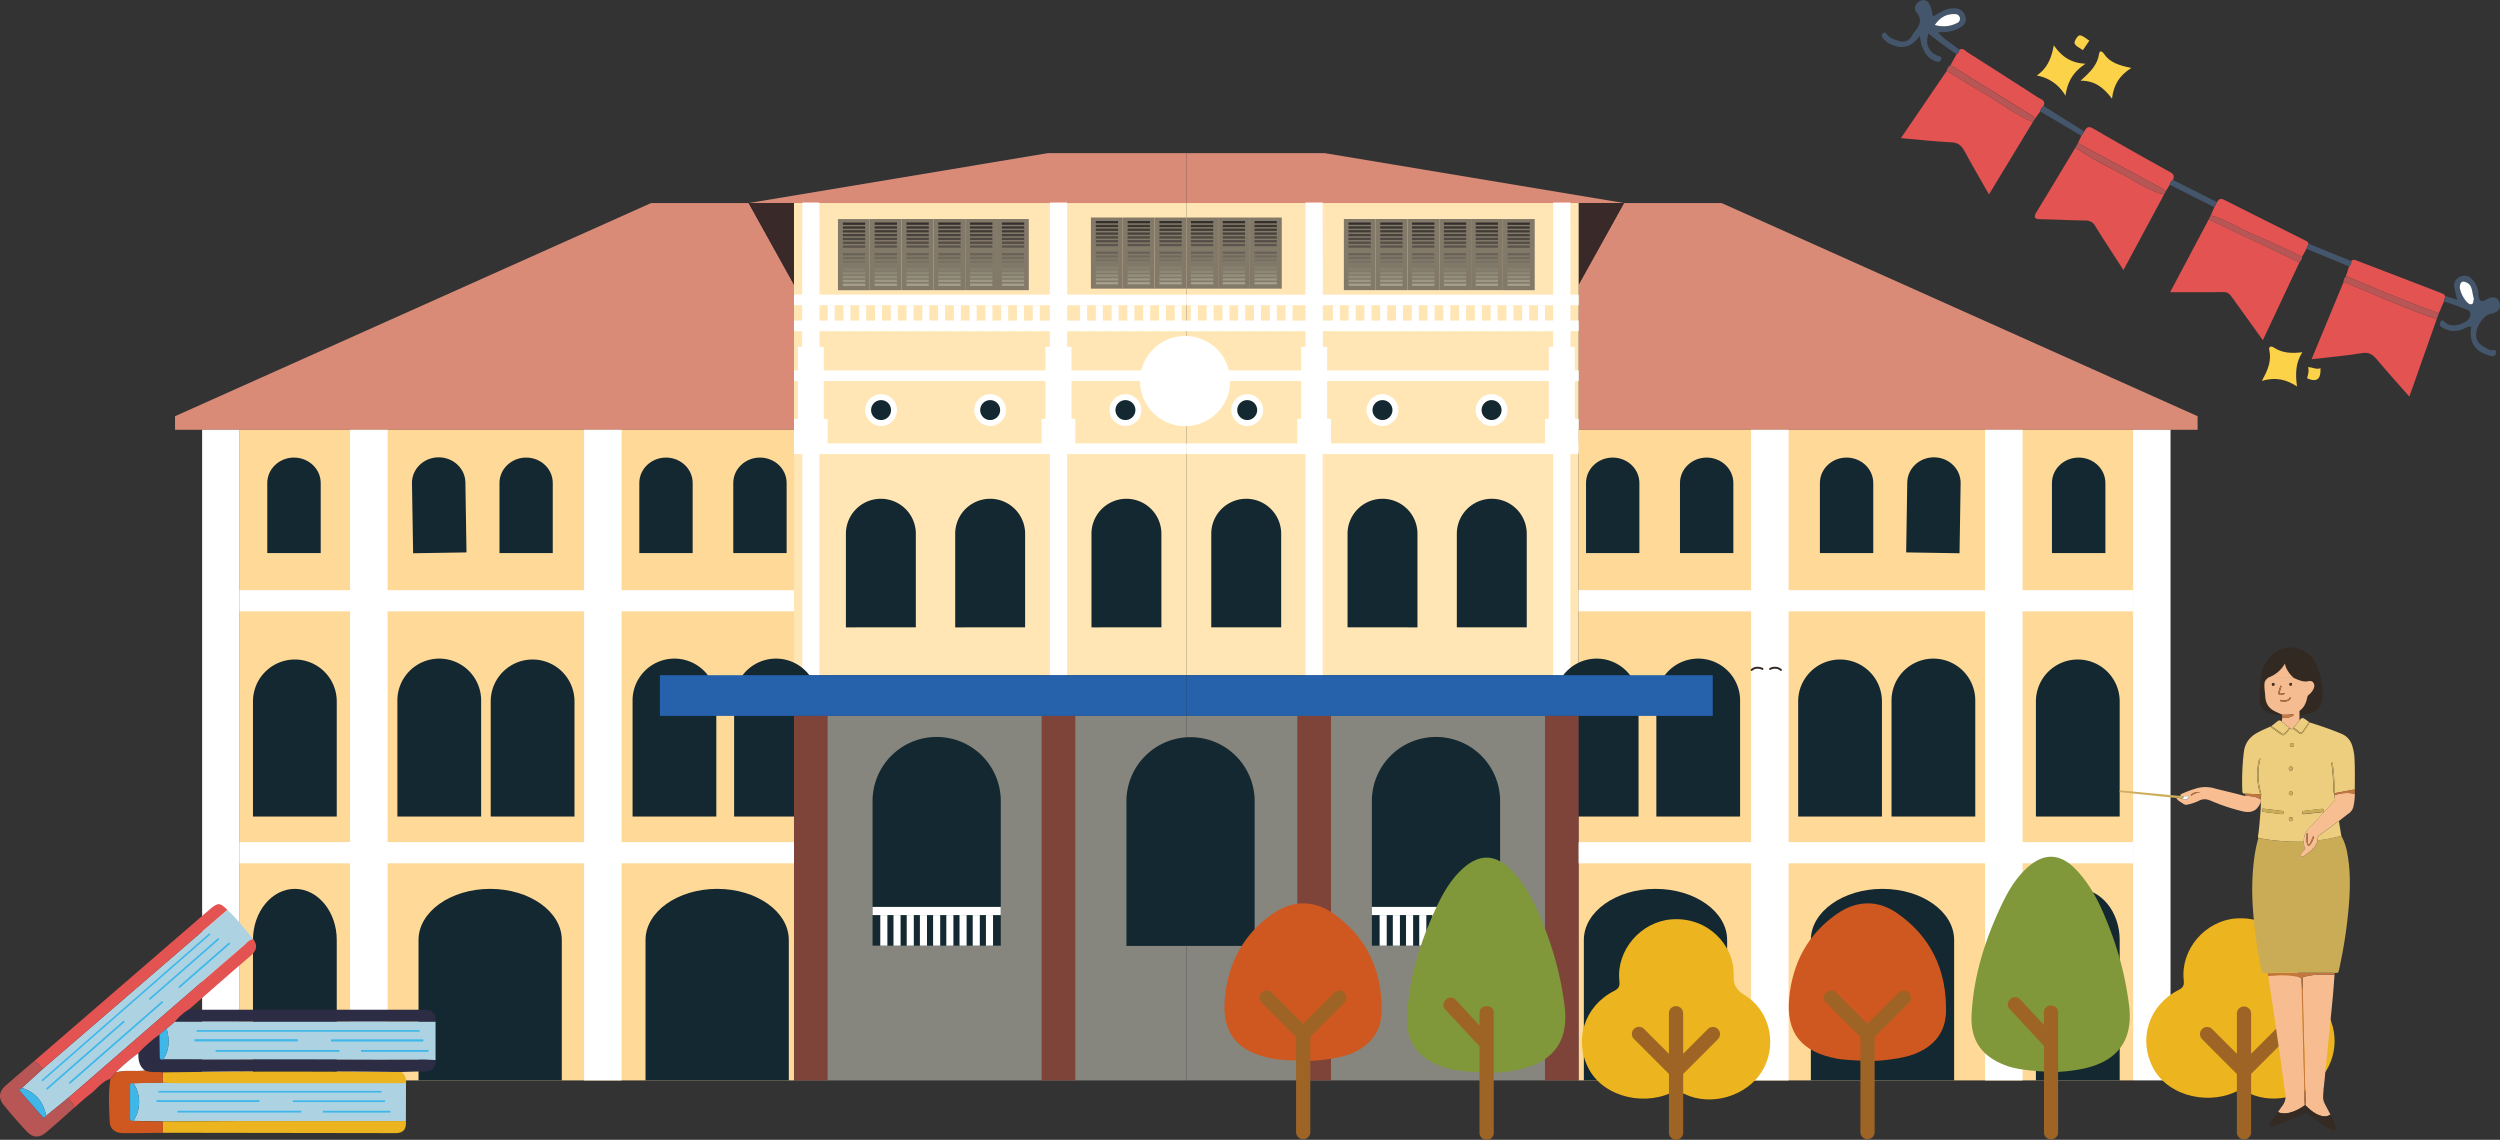 <svg xmlns="http://www.w3.org/2000/svg" viewBox="0 0 1278.48 582.88"><rect x="0" y="0" width="1278.48" height="582.88" fill="#333333" stroke="none"/><defs><style>.cls-1{fill:#d98b77;}.cls-2{fill:#392a29;}.cls-3{fill:#ffe6b4;}.cls-4{fill:#fff;}.cls-5{fill:#837969;}.cls-6{fill:#35302d;}.cls-7{fill:#3c3632;}.cls-8{fill:#423c37;}.cls-9{fill:#48423d;}.cls-10{fill:#4e4842;}.cls-11{fill:#554e47;}.cls-12{fill:#5b554d;}.cls-13{fill:#696258;}.cls-14{fill:#706a5e;}.cls-15{fill:#777164;}.cls-16{fill:#7e786a;}.cls-17{fill:#868070;}.cls-18{fill:#8e8877;}.cls-19{fill:#95907d;}.cls-20{fill:#9d9884;}.cls-21{fill:#a5a08a;}.cls-22{fill:#86867e;}.cls-23{fill:#fed997;}.cls-24{fill:#142831;}.cls-25{fill:#7e443a;}.cls-26,.cls-47{fill:none;}.cls-27{fill:#2661ac;}.cls-28{fill:#809839;}.cls-29{fill:#ecb41e;}.cls-30{fill:#cf5820;}.cls-31{fill:#9d6425;}.cls-32{fill:#caab56;}.cls-33{fill:#edcd7e;}.cls-34{fill:#f7bd91;}.cls-35{fill:#332923;}.cls-36{fill:#f6bc91;}.cls-37{fill:#f7be92;}.cls-38{fill:#f8be92;}.cls-39{fill:#352b24;}.cls-40{fill:#c4763f;}.cls-41{fill:#ccaf5f;}.cls-42{fill:#c67942;}.cls-43{fill:#cdae5a;}.cls-44{fill:#d2b46e;}.cls-45{fill:#cbac57;}.cls-46{fill:#44352b;}.cls-47{stroke:#332923;stroke-linecap:round;stroke-miterlimit:10;}.cls-48{fill:#add3e3;}.cls-49{fill:#2c2c45;}.cls-50{fill:#e25352;}.cls-51{fill:#b85555;}.cls-52{fill:#40b7e9;}.cls-53{fill:#44566c;}.cls-54{fill:#fcd348;}</style></defs><title>background</title><g id="truong"><polygon class="cls-1" points="535.93 78.31 606.68 78.31 606.68 103.83 382.85 103.83 535.93 78.31"/><polygon class="cls-1" points="382.85 103.83 332.98 103.83 89.51 212.84 89.51 219.8 406.04 219.8 406.04 145.58 382.85 103.83"/><polygon class="cls-2" points="382.85 103.83 406.04 145.58 406.04 103.83 382.85 103.83"/><rect class="cls-3" x="406.04" y="103.83" width="200.64" height="241.45"/><polygon class="cls-4" points="549.91 214.22 549.91 230.72 545.69 230.72 545.69 345.29 536.93 345.29 536.93 230.72 532.69 230.72 532.69 214.22 534.66 214.22 534.66 177.39 536.84 177.39 536.93 103.57 545.69 103.57 545.76 177.39 547.94 177.39 547.94 214.22 549.91 214.22"/><polygon class="cls-4" points="423.26 214.22 423.26 230.72 419.04 230.72 419.04 345.29 410.28 345.29 410.28 230.72 406.04 230.72 406.04 214.22 408.01 214.22 408.01 177.39 410.19 177.39 410.28 103.57 419.04 103.57 419.11 177.39 421.29 177.39 421.29 214.22 423.26 214.22"/><rect class="cls-4" x="406.04" y="150.66" width="200.64" height="5.44"/><rect class="cls-4" x="406.04" y="189.42" width="200.64" height="5.44"/><rect class="cls-4" x="406.04" y="226.77" width="200.64" height="5.44"/><rect class="cls-4" x="406.04" y="163.93" width="200.01" height="5.44"/><rect class="cls-5" x="428.52" y="112.04" width="16.27" height="36.38"/><rect class="cls-6" x="431.02" y="113.81" width="11.42" height="1.18"/><rect class="cls-7" x="431.02" y="115.77" width="11.42" height="1.18"/><rect class="cls-8" x="431.02" y="117.72" width="11.42" height="1.18"/><rect class="cls-9" x="431.02" y="119.67" width="11.42" height="1.18"/><rect class="cls-10" x="431.02" y="121.62" width="11.42" height="1.18"/><rect class="cls-11" x="431.02" y="123.57" width="11.42" height="1.18"/><rect class="cls-12" x="431.02" y="125.53" width="11.42" height="1.18"/><rect class="cls-13" x="431.02" y="129.43" width="11.42" height="1.18"/><rect class="cls-14" x="431.02" y="131.38" width="11.42" height="1.18"/><rect class="cls-15" x="431.02" y="133.33" width="11.42" height="1.18"/><rect class="cls-16" x="431.02" y="135.29" width="11.42" height="1.18"/><rect class="cls-17" x="431.02" y="137.24" width="11.42" height="1.18"/><rect class="cls-18" x="431.02" y="139.19" width="11.42" height="1.18"/><rect class="cls-19" x="431.02" y="141.14" width="11.42" height="1.18"/><rect class="cls-20" x="431.02" y="143.09" width="11.42" height="1.18"/><rect class="cls-21" x="431.02" y="145.05" width="11.42" height="1.18"/><rect class="cls-5" x="444.78" y="112.01" width="16.27" height="36.38"/><rect class="cls-6" x="447.28" y="113.78" width="11.42" height="1.18"/><rect class="cls-7" x="447.28" y="115.74" width="11.42" height="1.18"/><rect class="cls-8" x="447.28" y="117.69" width="11.42" height="1.18"/><rect class="cls-9" x="447.28" y="119.64" width="11.42" height="1.18"/><rect class="cls-10" x="447.28" y="121.59" width="11.42" height="1.18"/><rect class="cls-11" x="447.28" y="123.54" width="11.42" height="1.18"/><rect class="cls-12" x="447.28" y="125.5" width="11.42" height="1.18"/><rect class="cls-13" x="447.28" y="129.4" width="11.42" height="1.18"/><rect class="cls-14" x="447.28" y="131.35" width="11.42" height="1.18"/><rect class="cls-15" x="447.28" y="133.3" width="11.42" height="1.18"/><rect class="cls-16" x="447.28" y="135.26" width="11.42" height="1.18"/><rect class="cls-17" x="447.28" y="137.21" width="11.42" height="1.18"/><rect class="cls-18" x="447.28" y="139.16" width="11.42" height="1.18"/><rect class="cls-19" x="447.28" y="141.11" width="11.42" height="1.18"/><rect class="cls-20" x="447.28" y="143.06" width="11.42" height="1.18"/><rect class="cls-21" x="447.28" y="145.02" width="11.42" height="1.18"/><rect class="cls-5" x="461.05" y="112.01" width="16.27" height="36.38"/><rect class="cls-6" x="463.55" y="113.78" width="11.42" height="1.18"/><rect class="cls-7" x="463.55" y="115.74" width="11.42" height="1.18"/><rect class="cls-8" x="463.55" y="117.69" width="11.42" height="1.18"/><rect class="cls-9" x="463.55" y="119.64" width="11.42" height="1.18"/><rect class="cls-10" x="463.55" y="121.59" width="11.42" height="1.18"/><rect class="cls-11" x="463.55" y="123.54" width="11.42" height="1.18"/><rect class="cls-12" x="463.55" y="125.5" width="11.42" height="1.18"/><rect class="cls-13" x="463.55" y="129.4" width="11.42" height="1.18"/><rect class="cls-14" x="463.55" y="131.35" width="11.42" height="1.18"/><rect class="cls-15" x="463.55" y="133.3" width="11.42" height="1.18"/><rect class="cls-16" x="463.55" y="135.26" width="11.42" height="1.18"/><rect class="cls-17" x="463.55" y="137.21" width="11.42" height="1.18"/><rect class="cls-18" x="463.55" y="139.16" width="11.42" height="1.18"/><rect class="cls-19" x="463.55" y="141.11" width="11.42" height="1.18"/><rect class="cls-20" x="463.55" y="143.06" width="11.42" height="1.18"/><rect class="cls-21" x="463.55" y="145.02" width="11.42" height="1.18"/><rect class="cls-5" x="477.32" y="112.01" width="16.27" height="36.38"/><rect class="cls-6" x="479.82" y="113.78" width="11.42" height="1.18"/><rect class="cls-7" x="479.82" y="115.74" width="11.42" height="1.18"/><rect class="cls-8" x="479.82" y="117.69" width="11.42" height="1.18"/><rect class="cls-9" x="479.82" y="119.64" width="11.42" height="1.18"/><rect class="cls-10" x="479.82" y="121.59" width="11.42" height="1.18"/><rect class="cls-11" x="479.82" y="123.54" width="11.42" height="1.18"/><rect class="cls-12" x="479.82" y="125.5" width="11.42" height="1.18"/><rect class="cls-13" x="479.82" y="129.4" width="11.42" height="1.18"/><rect class="cls-14" x="479.82" y="131.35" width="11.42" height="1.18"/><rect class="cls-15" x="479.82" y="133.3" width="11.42" height="1.18"/><rect class="cls-16" x="479.82" y="135.26" width="11.42" height="1.18"/><rect class="cls-17" x="479.82" y="137.21" width="11.42" height="1.18"/><rect class="cls-18" x="479.82" y="139.16" width="11.42" height="1.18"/><rect class="cls-19" x="479.82" y="141.11" width="11.42" height="1.18"/><rect class="cls-20" x="479.82" y="143.06" width="11.42" height="1.18"/><rect class="cls-21" x="479.82" y="145.02" width="11.42" height="1.18"/><rect class="cls-5" x="493.58" y="112.01" width="16.27" height="36.38"/><rect class="cls-6" x="496.08" y="113.78" width="11.42" height="1.18"/><rect class="cls-7" x="496.08" y="115.74" width="11.42" height="1.18"/><rect class="cls-8" x="496.08" y="117.69" width="11.42" height="1.18"/><rect class="cls-9" x="496.08" y="119.64" width="11.42" height="1.18"/><rect class="cls-10" x="496.08" y="121.59" width="11.42" height="1.18"/><rect class="cls-11" x="496.08" y="123.54" width="11.42" height="1.18"/><rect class="cls-12" x="496.08" y="125.5" width="11.42" height="1.18"/><rect class="cls-13" x="496.08" y="129.4" width="11.42" height="1.18"/><rect class="cls-14" x="496.08" y="131.35" width="11.42" height="1.18"/><rect class="cls-15" x="496.08" y="133.3" width="11.42" height="1.18"/><rect class="cls-16" x="496.08" y="135.26" width="11.42" height="1.18"/><rect class="cls-17" x="496.08" y="137.21" width="11.42" height="1.18"/><rect class="cls-18" x="496.08" y="139.16" width="11.42" height="1.18"/><rect class="cls-19" x="496.08" y="141.11" width="11.42" height="1.18"/><rect class="cls-20" x="496.08" y="143.06" width="11.42" height="1.18"/><rect class="cls-21" x="496.08" y="145.02" width="11.42" height="1.18"/><rect class="cls-5" x="509.85" y="112.01" width="16.27" height="36.38"/><rect class="cls-6" x="512.35" y="113.78" width="11.42" height="1.18"/><rect class="cls-7" x="512.35" y="115.74" width="11.42" height="1.18"/><rect class="cls-8" x="512.35" y="117.69" width="11.42" height="1.18"/><rect class="cls-9" x="512.35" y="119.64" width="11.42" height="1.18"/><rect class="cls-10" x="512.35" y="121.59" width="11.42" height="1.18"/><rect class="cls-11" x="512.35" y="123.54" width="11.42" height="1.18"/><rect class="cls-12" x="512.35" y="125.5" width="11.42" height="1.18"/><rect class="cls-13" x="512.35" y="129.4" width="11.42" height="1.18"/><rect class="cls-14" x="512.35" y="131.35" width="11.42" height="1.18"/><rect class="cls-15" x="512.35" y="133.3" width="11.42" height="1.18"/><rect class="cls-16" x="512.35" y="135.26" width="11.42" height="1.18"/><rect class="cls-17" x="512.35" y="137.21" width="11.42" height="1.18"/><rect class="cls-18" x="512.35" y="139.16" width="11.42" height="1.18"/><rect class="cls-19" x="512.35" y="141.11" width="11.42" height="1.18"/><rect class="cls-20" x="512.35" y="143.06" width="11.42" height="1.18"/><rect class="cls-21" x="512.35" y="145.02" width="11.42" height="1.18"/><rect class="cls-5" x="557.88" y="111.24" width="16.27" height="36.38"/><rect class="cls-6" x="560.38" y="113.02" width="11.42" height="1.18"/><rect class="cls-7" x="560.38" y="114.97" width="11.42" height="1.18"/><rect class="cls-8" x="560.38" y="116.92" width="11.42" height="1.18"/><rect class="cls-9" x="560.38" y="118.87" width="11.42" height="1.18"/><rect class="cls-10" x="560.38" y="120.82" width="11.42" height="1.18"/><rect class="cls-11" x="560.38" y="122.78" width="11.42" height="1.18"/><rect class="cls-12" x="560.38" y="124.73" width="11.42" height="1.18"/><rect class="cls-13" x="560.38" y="128.63" width="11.42" height="1.18"/><rect class="cls-14" x="560.38" y="130.58" width="11.42" height="1.18"/><rect class="cls-15" x="560.38" y="132.54" width="11.42" height="1.18"/><rect class="cls-16" x="560.38" y="134.49" width="11.42" height="1.18"/><rect class="cls-17" x="560.38" y="136.44" width="11.42" height="1.18"/><rect class="cls-18" x="560.38" y="138.39" width="11.42" height="1.18"/><rect class="cls-19" x="560.38" y="140.34" width="11.42" height="1.18"/><rect class="cls-20" x="560.38" y="142.3" width="11.42" height="1.18"/><rect class="cls-21" x="560.38" y="144.25" width="11.42" height="1.18"/><rect class="cls-5" x="574.14" y="111.24" width="16.27" height="36.38"/><rect class="cls-6" x="576.64" y="113.02" width="11.42" height="1.18"/><rect class="cls-7" x="576.64" y="114.97" width="11.42" height="1.18"/><rect class="cls-8" x="576.64" y="116.92" width="11.42" height="1.18"/><rect class="cls-9" x="576.64" y="118.87" width="11.42" height="1.18"/><rect class="cls-10" x="576.64" y="120.82" width="11.42" height="1.18"/><rect class="cls-11" x="576.64" y="122.78" width="11.42" height="1.18"/><rect class="cls-12" x="576.64" y="124.73" width="11.42" height="1.18"/><rect class="cls-13" x="576.64" y="128.63" width="11.42" height="1.18"/><rect class="cls-14" x="576.64" y="130.58" width="11.42" height="1.18"/><rect class="cls-15" x="576.64" y="132.54" width="11.42" height="1.18"/><rect class="cls-16" x="576.64" y="134.49" width="11.42" height="1.18"/><rect class="cls-17" x="576.64" y="136.44" width="11.42" height="1.18"/><rect class="cls-18" x="576.64" y="138.39" width="11.42" height="1.18"/><rect class="cls-19" x="576.64" y="140.34" width="11.42" height="1.18"/><rect class="cls-20" x="576.64" y="142.3" width="11.42" height="1.18"/><rect class="cls-21" x="576.64" y="144.25" width="11.42" height="1.18"/><rect class="cls-5" x="590.41" y="111.24" width="16.27" height="36.38"/><rect class="cls-6" x="592.91" y="113.02" width="11.42" height="1.18"/><rect class="cls-7" x="592.91" y="114.97" width="11.42" height="1.18"/><rect class="cls-8" x="592.91" y="116.92" width="11.42" height="1.18"/><rect class="cls-9" x="592.91" y="118.87" width="11.42" height="1.18"/><rect class="cls-10" x="592.91" y="120.82" width="11.42" height="1.18"/><rect class="cls-11" x="592.91" y="122.78" width="11.42" height="1.18"/><rect class="cls-12" x="592.91" y="124.73" width="11.42" height="1.18"/><rect class="cls-13" x="592.91" y="128.63" width="11.42" height="1.18"/><rect class="cls-14" x="592.91" y="130.58" width="11.42" height="1.18"/><rect class="cls-15" x="592.91" y="132.54" width="11.42" height="1.18"/><rect class="cls-16" x="592.91" y="134.49" width="11.42" height="1.18"/><rect class="cls-17" x="592.91" y="136.44" width="11.42" height="1.18"/><rect class="cls-18" x="592.91" y="138.39" width="11.42" height="1.18"/><rect class="cls-19" x="592.91" y="140.34" width="11.42" height="1.18"/><rect class="cls-20" x="592.91" y="142.3" width="11.42" height="1.18"/><rect class="cls-21" x="592.91" y="144.25" width="11.42" height="1.18"/><rect class="cls-4" x="423.26" y="156.1" width="3.58" height="13.27"/><rect class="cls-4" x="431.33" y="156.1" width="3.58" height="13.27"/><rect class="cls-4" x="439.4" y="156.1" width="3.58" height="13.27"/><rect class="cls-4" x="447.46" y="156.1" width="3.58" height="13.27"/><rect class="cls-4" x="455.53" y="156.1" width="3.58" height="13.27"/><rect class="cls-4" x="463.6" y="156.1" width="3.58" height="13.27"/><rect class="cls-4" x="471.67" y="156.1" width="3.58" height="13.27"/><rect class="cls-4" x="479.74" y="156.1" width="3.58" height="13.27"/><rect class="cls-4" x="487.8" y="156.1" width="3.58" height="13.27"/><rect class="cls-4" x="495.87" y="156.1" width="3.58" height="13.27"/><rect class="cls-4" x="503.94" y="156.1" width="3.58" height="13.27"/><rect class="cls-4" x="512.01" y="156.1" width="3.58" height="13.27"/><rect class="cls-4" x="520.07" y="156.1" width="3.58" height="13.27"/><rect class="cls-4" x="528.14" y="156.1" width="3.58" height="13.27"/><rect class="cls-4" x="552.35" y="156.1" width="3.58" height="13.27"/><rect class="cls-4" x="560.41" y="156.1" width="3.58" height="13.27"/><rect class="cls-4" x="568.48" y="156.1" width="3.58" height="13.27"/><rect class="cls-4" x="576.55" y="156.1" width="3.58" height="13.27"/><rect class="cls-4" x="584.62" y="156.1" width="3.58" height="13.27"/><rect class="cls-4" x="592.69" y="156.1" width="3.58" height="13.27"/><rect class="cls-4" x="600.75" y="156.1" width="3.58" height="13.27"/><polygon class="cls-4" points="555.92 366.1 606.68 366.1 606.68 366.1 555.92 366.1 555.92 366.1"/><rect class="cls-22" x="406.04" y="366.1" width="200.64" height="186.42"/><rect class="cls-23" x="122.54" y="219.8" width="283.5" height="332.71"/><circle class="cls-4" cx="450.57" cy="209.71" r="8.13"/><circle class="cls-24" cx="450.57" cy="209.71" r="5.11"/><circle class="cls-4" cx="506.36" cy="209.71" r="8.13"/><circle class="cls-24" cx="506.36" cy="209.71" r="5.11"/><circle class="cls-4" cx="575.54" cy="209.71" r="8.13"/><circle class="cls-24" cx="575.54" cy="209.71" r="5.11"/><path class="cls-24" d="M662.25,282.54v47.88H626.49V282.54a17.88,17.88,0,1,1,35.76,0Z" transform="translate(-68.32 -9.59)"/><path class="cls-24" d="M592.56,282.54v47.88H556.8V282.54a17.88,17.88,0,1,1,35.76,0Z" transform="translate(-68.32 -9.59)"/><path class="cls-24" d="M536.67,282.54v47.88H500.91V282.54a17.88,17.88,0,1,1,35.76,0Z" transform="translate(-68.32 -9.59)"/><rect class="cls-25" x="532.69" y="366.1" width="17.22" height="186.42"/><path class="cls-24" d="M580.11,419.82V493.2H514.54V419.82a32.79,32.79,0,1,1,65.57,0Z" transform="translate(-68.32 -9.59)"/><rect class="cls-4" x="446.21" y="463.78" width="65.57" height="4.19"/><rect class="cls-4" x="450.17" y="467.97" width="3.63" height="15.64"/><rect class="cls-4" x="456.92" y="467.97" width="3.63" height="15.64"/><rect class="cls-4" x="463.68" y="467.97" width="3.63" height="15.64"/><rect class="cls-4" x="470.43" y="467.97" width="3.63" height="15.64"/><rect class="cls-4" x="477.18" y="467.97" width="3.63" height="15.64"/><rect class="cls-4" x="483.94" y="467.97" width="3.63" height="15.64"/><rect class="cls-4" x="490.69" y="467.97" width="3.63" height="15.64"/><rect class="cls-4" x="497.44" y="467.97" width="3.63" height="15.64"/><rect class="cls-4" x="504.2" y="467.97" width="3.63" height="15.64"/><line class="cls-26" x1="504.2" y1="475.79" x2="453.8" y2="475.79"/><path class="cls-24" d="M240.53,368.28v58.89H197.69V368.28a21.42,21.42,0,1,1,42.84,0Z" transform="translate(-68.32 -9.59)"/><path class="cls-24" d="M240.53,490.27V562.1H197.69V490.27c0-14.42,9.6-26.12,21.42-26.12S240.53,475.85,240.53,490.27Z" transform="translate(-68.32 -9.59)"/><path class="cls-24" d="M355.62,490.27V562.1H282.35V490.27c0-14.42,16.42-26.12,36.64-26.12S355.62,475.85,355.62,490.27Z" transform="translate(-68.32 -9.59)"/><path class="cls-24" d="M471.71,490.27V562.1H398.44V490.27c0-14.42,16.42-26.12,36.64-26.12S471.71,475.85,471.71,490.27Z" transform="translate(-68.32 -9.59)"/><path class="cls-24" d="M422.55,256.59v35.82H395.26V256.59c0-7.19,6.12-13,13.65-13S422.55,249.4,422.55,256.59Z" transform="translate(-68.32 -9.59)"/><path class="cls-24" d="M232.33,256.59v35.82H205V256.59c0-7.19,6.12-13,13.65-13S232.33,249.4,232.33,256.59Z" transform="translate(-68.32 -9.59)"/><path class="cls-24" d="M306.32,256.27l.56,35.82-27.29.43L279,256.7c-.11-7.19,5.91-13.12,13.44-13.24S306.2,249.08,306.32,256.27Z" transform="translate(-68.32 -9.59)"/><path class="cls-24" d="M351,256.59v35.82H323.75V256.59c0-7.19,6.12-13,13.65-13S351,249.4,351,256.59Z" transform="translate(-68.32 -9.59)"/><path class="cls-24" d="M470.6,256.59v35.82H443.31V256.59c0-7.19,6.12-13,13.65-13S470.6,249.4,470.6,256.59Z" transform="translate(-68.32 -9.59)"/><path class="cls-24" d="M314.37,368.28v58.89H271.54V368.28a21.42,21.42,0,1,1,42.83,0Z" transform="translate(-68.32 -9.59)"/><path class="cls-24" d="M362.11,368.28v58.89H319.27V368.28a21.42,21.42,0,0,1,42.84,0Z" transform="translate(-68.32 -9.59)"/><path class="cls-24" d="M434.64,368.28v58.89H391.81V368.28a21.42,21.42,0,1,1,42.83,0Z" transform="translate(-68.32 -9.59)"/><path class="cls-24" d="M486.57,368.28v58.89H443.74V368.28a21.42,21.42,0,1,1,42.83,0Z" transform="translate(-68.32 -9.59)"/><rect class="cls-27" x="337.47" y="345.29" width="269.2" height="20.81"/><rect class="cls-25" x="406.04" y="366.1" width="17.22" height="186.42"/><rect class="cls-4" x="103.37" y="219.8" width="19.18" height="332.71"/><rect class="cls-4" x="179.03" y="219.8" width="19.18" height="332.71"/><rect class="cls-4" x="298.69" y="219.8" width="19.18" height="332.71"/><rect class="cls-4" x="122.54" y="301.8" width="283.5" height="10.85"/><rect class="cls-4" x="122.54" y="430.65" width="283.5" height="10.85"/><polygon class="cls-1" points="677.42 78.31 606.68 78.31 606.68 103.83 830.51 103.83 677.42 78.31"/><polygon class="cls-1" points="830.51 103.83 880.38 103.83 1123.84 212.84 1123.84 219.8 807.31 219.8 807.31 145.58 830.51 103.83"/><polygon class="cls-2" points="830.51 103.83 807.31 145.58 807.31 103.83 830.51 103.83"/><rect class="cls-3" x="675" y="113.41" width="200.64" height="241.45" transform="translate(1482.31 458.69) rotate(-180)"/><polygon class="cls-4" points="663.44 214.22 663.44 230.72 667.66 230.72 667.66 345.29 676.42 345.29 676.42 230.72 680.66 230.72 680.66 214.22 678.69 214.22 678.69 177.39 676.51 177.39 676.42 103.57 667.66 103.57 667.59 177.39 665.41 177.39 665.41 214.22 663.44 214.22"/><polygon class="cls-4" points="790.09 214.22 790.09 230.72 794.31 230.72 794.31 345.29 803.07 345.29 803.07 230.72 807.31 230.72 807.31 214.22 805.34 214.22 805.34 177.39 803.16 177.39 803.07 103.57 794.31 103.57 794.24 177.39 792.06 177.39 792.06 214.22 790.09 214.22"/><rect class="cls-4" x="675" y="160.25" width="200.64" height="5.44" transform="translate(1482.31 316.36) rotate(-180)"/><rect class="cls-4" x="675" y="199.01" width="200.64" height="5.44" transform="translate(1482.31 393.88) rotate(-180)"/><rect class="cls-4" x="675" y="236.36" width="200.64" height="5.44" transform="translate(1482.31 468.57) rotate(-180)"/><rect class="cls-4" x="606.05" y="163.93" width="201.27" height="5.44"/><rect class="cls-5" x="836.89" y="121.63" width="16.27" height="36.38" transform="translate(1621.73 270.04) rotate(-180)"/><rect class="cls-6" x="770.91" y="113.81" width="11.42" height="1.18"/><rect class="cls-7" x="770.91" y="115.77" width="11.42" height="1.18"/><rect class="cls-8" x="770.91" y="117.72" width="11.42" height="1.18"/><rect class="cls-9" x="770.91" y="119.67" width="11.42" height="1.18"/><rect class="cls-10" x="770.91" y="121.62" width="11.42" height="1.18"/><rect class="cls-11" x="770.91" y="123.57" width="11.42" height="1.18"/><rect class="cls-12" x="770.91" y="125.53" width="11.42" height="1.18"/><rect class="cls-13" x="770.91" y="129.43" width="11.42" height="1.18"/><rect class="cls-14" x="770.91" y="131.38" width="11.42" height="1.18"/><rect class="cls-15" x="770.91" y="133.33" width="11.42" height="1.18"/><rect class="cls-16" x="770.91" y="135.29" width="11.42" height="1.18"/><rect class="cls-17" x="770.91" y="137.24" width="11.42" height="1.18"/><rect class="cls-18" x="770.91" y="139.19" width="11.42" height="1.18"/><rect class="cls-19" x="770.91" y="141.14" width="11.42" height="1.18"/><rect class="cls-20" x="770.91" y="143.09" width="11.42" height="1.18"/><rect class="cls-21" x="770.91" y="145.05" width="11.42" height="1.18"/><rect class="cls-5" x="820.63" y="121.6" width="16.27" height="36.38" transform="translate(1589.19 269.98) rotate(-180)"/><rect class="cls-6" x="754.65" y="113.78" width="11.42" height="1.18"/><rect class="cls-7" x="754.65" y="115.74" width="11.42" height="1.18"/><rect class="cls-8" x="754.65" y="117.69" width="11.42" height="1.18"/><rect class="cls-9" x="754.65" y="119.64" width="11.42" height="1.18"/><rect class="cls-10" x="754.65" y="121.59" width="11.42" height="1.18"/><rect class="cls-11" x="754.65" y="123.54" width="11.42" height="1.18"/><rect class="cls-12" x="754.65" y="125.5" width="11.42" height="1.18"/><rect class="cls-13" x="754.65" y="129.4" width="11.42" height="1.18"/><rect class="cls-14" x="754.65" y="131.35" width="11.42" height="1.18"/><rect class="cls-15" x="754.65" y="133.3" width="11.42" height="1.18"/><rect class="cls-16" x="754.65" y="135.26" width="11.42" height="1.18"/><rect class="cls-17" x="754.65" y="137.21" width="11.42" height="1.18"/><rect class="cls-18" x="754.65" y="139.16" width="11.42" height="1.18"/><rect class="cls-19" x="754.65" y="141.11" width="11.42" height="1.18"/><rect class="cls-20" x="754.65" y="143.06" width="11.42" height="1.18"/><rect class="cls-21" x="754.65" y="145.02" width="11.42" height="1.18"/><rect class="cls-5" x="804.36" y="121.6" width="16.27" height="36.38" transform="translate(1556.66 269.98) rotate(-180)"/><rect class="cls-6" x="738.38" y="113.78" width="11.42" height="1.18"/><rect class="cls-7" x="738.38" y="115.74" width="11.42" height="1.18"/><rect class="cls-8" x="738.38" y="117.69" width="11.42" height="1.18"/><rect class="cls-9" x="738.38" y="119.64" width="11.42" height="1.18"/><rect class="cls-10" x="738.38" y="121.59" width="11.42" height="1.18"/><rect class="cls-11" x="738.38" y="123.54" width="11.42" height="1.18"/><rect class="cls-12" x="738.38" y="125.5" width="11.42" height="1.18"/><rect class="cls-13" x="738.38" y="129.4" width="11.42" height="1.18"/><rect class="cls-14" x="738.38" y="131.35" width="11.42" height="1.18"/><rect class="cls-15" x="738.38" y="133.3" width="11.42" height="1.18"/><rect class="cls-16" x="738.38" y="135.26" width="11.42" height="1.18"/><rect class="cls-17" x="738.38" y="137.21" width="11.42" height="1.18"/><rect class="cls-18" x="738.38" y="139.16" width="11.42" height="1.18"/><rect class="cls-19" x="738.38" y="141.11" width="11.42" height="1.18"/><rect class="cls-20" x="738.38" y="143.06" width="11.42" height="1.18"/><rect class="cls-21" x="738.38" y="145.02" width="11.42" height="1.18"/><rect class="cls-5" x="788.09" y="121.6" width="16.27" height="36.38" transform="translate(1524.13 269.98) rotate(-180)"/><rect class="cls-6" x="722.12" y="113.78" width="11.42" height="1.18"/><rect class="cls-7" x="722.12" y="115.74" width="11.42" height="1.18"/><rect class="cls-8" x="722.12" y="117.69" width="11.42" height="1.18"/><rect class="cls-9" x="722.12" y="119.64" width="11.42" height="1.18"/><rect class="cls-10" x="722.12" y="121.59" width="11.42" height="1.18"/><rect class="cls-11" x="722.12" y="123.54" width="11.42" height="1.18"/><rect class="cls-12" x="722.12" y="125.5" width="11.42" height="1.18"/><rect class="cls-13" x="722.12" y="129.4" width="11.42" height="1.18"/><rect class="cls-14" x="722.12" y="131.35" width="11.42" height="1.18"/><rect class="cls-15" x="722.12" y="133.3" width="11.42" height="1.18"/><rect class="cls-16" x="722.12" y="135.26" width="11.42" height="1.18"/><rect class="cls-17" x="722.12" y="137.21" width="11.42" height="1.18"/><rect class="cls-18" x="722.12" y="139.16" width="11.42" height="1.18"/><rect class="cls-19" x="722.12" y="141.11" width="11.42" height="1.18"/><rect class="cls-20" x="722.12" y="143.06" width="11.42" height="1.18"/><rect class="cls-21" x="722.12" y="145.02" width="11.42" height="1.18"/><rect class="cls-5" x="771.83" y="121.6" width="16.27" height="36.38" transform="translate(1491.6 269.98) rotate(-180)"/><rect class="cls-6" x="705.85" y="113.78" width="11.42" height="1.18"/><rect class="cls-7" x="705.85" y="115.74" width="11.42" height="1.18"/><rect class="cls-8" x="705.85" y="117.69" width="11.42" height="1.18"/><rect class="cls-9" x="705.85" y="119.64" width="11.42" height="1.18"/><rect class="cls-10" x="705.85" y="121.59" width="11.42" height="1.18"/><rect class="cls-11" x="705.85" y="123.54" width="11.42" height="1.18"/><rect class="cls-12" x="705.85" y="125.5" width="11.42" height="1.18"/><rect class="cls-13" x="705.85" y="129.4" width="11.42" height="1.18"/><rect class="cls-14" x="705.85" y="131.35" width="11.42" height="1.18"/><rect class="cls-15" x="705.85" y="133.3" width="11.42" height="1.18"/><rect class="cls-16" x="705.85" y="135.26" width="11.42" height="1.18"/><rect class="cls-17" x="705.85" y="137.21" width="11.42" height="1.18"/><rect class="cls-18" x="705.85" y="139.16" width="11.42" height="1.18"/><rect class="cls-19" x="705.85" y="141.11" width="11.42" height="1.18"/><rect class="cls-20" x="705.85" y="143.06" width="11.42" height="1.18"/><rect class="cls-21" x="705.85" y="145.02" width="11.42" height="1.18"/><rect class="cls-5" x="755.56" y="121.6" width="16.27" height="36.38" transform="translate(1459.07 269.98) rotate(-180)"/><rect class="cls-6" x="689.58" y="113.78" width="11.42" height="1.18"/><rect class="cls-7" x="689.58" y="115.74" width="11.42" height="1.18"/><rect class="cls-8" x="689.58" y="117.69" width="11.42" height="1.18"/><rect class="cls-9" x="689.58" y="119.64" width="11.42" height="1.18"/><rect class="cls-10" x="689.58" y="121.59" width="11.42" height="1.18"/><rect class="cls-11" x="689.58" y="123.54" width="11.42" height="1.18"/><rect class="cls-12" x="689.58" y="125.5" width="11.42" height="1.18"/><rect class="cls-13" x="689.58" y="129.4" width="11.42" height="1.18"/><rect class="cls-14" x="689.58" y="131.35" width="11.42" height="1.18"/><rect class="cls-15" x="689.58" y="133.3" width="11.42" height="1.18"/><rect class="cls-16" x="689.58" y="135.26" width="11.42" height="1.18"/><rect class="cls-17" x="689.58" y="137.21" width="11.42" height="1.18"/><rect class="cls-18" x="689.58" y="139.16" width="11.42" height="1.18"/><rect class="cls-19" x="689.58" y="141.11" width="11.42" height="1.18"/><rect class="cls-20" x="689.58" y="143.06" width="11.42" height="1.18"/><rect class="cls-21" x="689.58" y="145.02" width="11.42" height="1.18"/><rect class="cls-5" x="707.53" y="120.83" width="16.27" height="36.38" transform="translate(1363.01 268.45) rotate(-180)"/><rect class="cls-6" x="641.55" y="113.02" width="11.42" height="1.18"/><rect class="cls-7" x="641.55" y="114.97" width="11.42" height="1.18"/><rect class="cls-8" x="641.55" y="116.92" width="11.42" height="1.18"/><rect class="cls-9" x="641.55" y="118.87" width="11.42" height="1.18"/><rect class="cls-10" x="641.55" y="120.82" width="11.42" height="1.18"/><rect class="cls-11" x="641.55" y="122.78" width="11.42" height="1.18"/><rect class="cls-12" x="641.55" y="124.73" width="11.42" height="1.18"/><rect class="cls-13" x="641.55" y="128.63" width="11.42" height="1.18"/><rect class="cls-14" x="641.55" y="130.58" width="11.42" height="1.18"/><rect class="cls-15" x="641.55" y="132.54" width="11.42" height="1.18"/><rect class="cls-16" x="641.55" y="134.49" width="11.42" height="1.18"/><rect class="cls-17" x="641.55" y="136.44" width="11.42" height="1.18"/><rect class="cls-18" x="641.55" y="138.39" width="11.42" height="1.18"/><rect class="cls-19" x="641.55" y="140.34" width="11.42" height="1.18"/><rect class="cls-20" x="641.55" y="142.3" width="11.42" height="1.18"/><rect class="cls-21" x="641.55" y="144.25" width="11.42" height="1.18"/><rect class="cls-5" x="691.27" y="120.83" width="16.27" height="36.38" transform="translate(1330.47 268.45) rotate(-180)"/><rect class="cls-6" x="625.29" y="113.02" width="11.42" height="1.18"/><rect class="cls-7" x="625.29" y="114.97" width="11.42" height="1.18"/><rect class="cls-8" x="625.29" y="116.92" width="11.42" height="1.18"/><rect class="cls-9" x="625.29" y="118.87" width="11.42" height="1.18"/><rect class="cls-10" x="625.29" y="120.82" width="11.42" height="1.18"/><rect class="cls-11" x="625.29" y="122.78" width="11.42" height="1.18"/><rect class="cls-12" x="625.29" y="124.73" width="11.42" height="1.18"/><rect class="cls-13" x="625.29" y="128.63" width="11.42" height="1.18"/><rect class="cls-14" x="625.29" y="130.58" width="11.42" height="1.18"/><rect class="cls-15" x="625.29" y="132.54" width="11.42" height="1.18"/><rect class="cls-16" x="625.29" y="134.49" width="11.42" height="1.18"/><rect class="cls-17" x="625.29" y="136.44" width="11.42" height="1.18"/><rect class="cls-18" x="625.29" y="138.39" width="11.42" height="1.18"/><rect class="cls-19" x="625.29" y="140.34" width="11.42" height="1.18"/><rect class="cls-20" x="625.29" y="142.3" width="11.42" height="1.18"/><rect class="cls-21" x="625.29" y="144.25" width="11.42" height="1.18"/><rect class="cls-5" x="675" y="120.83" width="16.27" height="36.38" transform="translate(1297.94 268.45) rotate(-180)"/><rect class="cls-6" x="609.02" y="113.02" width="11.42" height="1.18"/><rect class="cls-7" x="609.02" y="114.97" width="11.42" height="1.18"/><rect class="cls-8" x="609.02" y="116.92" width="11.42" height="1.18"/><rect class="cls-9" x="609.02" y="118.87" width="11.42" height="1.18"/><rect class="cls-10" x="609.02" y="120.82" width="11.42" height="1.18"/><rect class="cls-11" x="609.02" y="122.78" width="11.42" height="1.18"/><rect class="cls-12" x="609.02" y="124.73" width="11.42" height="1.18"/><rect class="cls-13" x="609.02" y="128.63" width="11.42" height="1.18"/><rect class="cls-14" x="609.02" y="130.58" width="11.42" height="1.18"/><rect class="cls-15" x="609.02" y="132.54" width="11.42" height="1.18"/><rect class="cls-16" x="609.02" y="134.49" width="11.42" height="1.18"/><rect class="cls-17" x="609.02" y="136.44" width="11.42" height="1.18"/><rect class="cls-18" x="609.02" y="138.39" width="11.42" height="1.18"/><rect class="cls-19" x="609.02" y="140.34" width="11.42" height="1.18"/><rect class="cls-20" x="609.02" y="142.3" width="11.42" height="1.18"/><rect class="cls-21" x="609.02" y="144.25" width="11.42" height="1.18"/><rect class="cls-4" x="786.51" y="156.1" width="3.58" height="13.27"/><rect class="cls-4" x="778.45" y="156.1" width="3.58" height="13.27"/><rect class="cls-4" x="770.38" y="156.1" width="3.58" height="13.27"/><rect class="cls-4" x="762.31" y="156.1" width="3.58" height="13.27"/><rect class="cls-4" x="754.24" y="156.1" width="3.58" height="13.27"/><rect class="cls-4" x="746.17" y="156.1" width="3.58" height="13.27"/><rect class="cls-4" x="738.11" y="156.1" width="3.58" height="13.27"/><rect class="cls-4" x="730.04" y="156.1" width="3.58" height="13.27"/><rect class="cls-4" x="721.97" y="156.1" width="3.58" height="13.27"/><rect class="cls-4" x="713.9" y="156.1" width="3.58" height="13.27"/><rect class="cls-4" x="705.84" y="156.1" width="3.58" height="13.27"/><rect class="cls-4" x="697.77" y="156.1" width="3.58" height="13.27"/><rect class="cls-4" x="689.7" y="156.1" width="3.58" height="13.27"/><rect class="cls-4" x="681.63" y="156.1" width="3.58" height="13.27"/><rect class="cls-4" x="657.43" y="156.1" width="3.58" height="13.27"/><rect class="cls-4" x="649.36" y="156.1" width="3.58" height="13.27"/><rect class="cls-4" x="641.29" y="156.1" width="3.58" height="13.27"/><rect class="cls-4" x="633.22" y="156.1" width="3.58" height="13.27"/><rect class="cls-4" x="625.16" y="156.1" width="3.58" height="13.27"/><rect class="cls-4" x="617.09" y="156.1" width="3.58" height="13.27"/><rect class="cls-4" x="609.02" y="156.1" width="3.58" height="13.27"/><polygon class="cls-4" points="657.43 366.1 606.68 366.1 606.68 366.1 657.43 366.1 657.43 366.1"/><rect class="cls-22" x="675" y="375.69" width="200.64" height="186.42" transform="translate(1482.31 928.2) rotate(-180)"/><rect class="cls-23" x="875.64" y="229.39" width="283.5" height="332.71" transform="translate(1966.44 781.9) rotate(-180)"/><circle class="cls-4" cx="762.78" cy="209.71" r="8.13"/><circle class="cls-24" cx="762.78" cy="209.71" r="5.11"/><circle class="cls-4" cx="706.99" cy="209.71" r="8.13"/><circle class="cls-24" cx="706.99" cy="209.71" r="5.11"/><circle class="cls-4" cx="637.81" cy="209.71" r="8.13"/><circle class="cls-24" cx="637.81" cy="209.71" r="5.11"/><path class="cls-24" d="M687.75,282.54v47.88h35.76V282.54a17.88,17.88,0,1,0-35.76,0Z" transform="translate(-68.32 -9.59)"/><path class="cls-24" d="M757.44,282.54v47.88H793.2V282.54a17.88,17.88,0,1,0-35.76,0Z" transform="translate(-68.32 -9.59)"/><path class="cls-24" d="M813.33,282.54v47.88h35.76V282.54a17.88,17.88,0,1,0-35.76,0Z" transform="translate(-68.32 -9.59)"/><rect class="cls-25" x="731.77" y="375.69" width="17.22" height="186.42" transform="translate(1412.43 928.2) rotate(-180)"/><path class="cls-24" d="M769.89,419.82V493.2h65.57V419.82a32.79,32.79,0,1,0-65.57,0Z" transform="translate(-68.32 -9.59)"/><rect class="cls-4" x="769.89" y="473.37" width="65.57" height="4.19" transform="translate(1537.03 941.34) rotate(-180)"/><rect class="cls-4" x="759.55" y="467.97" width="3.63" height="15.64"/><rect class="cls-4" x="752.8" y="467.97" width="3.63" height="15.64"/><rect class="cls-4" x="746.05" y="467.97" width="3.63" height="15.64"/><rect class="cls-4" x="739.29" y="467.97" width="3.63" height="15.64"/><rect class="cls-4" x="732.54" y="467.97" width="3.63" height="15.64"/><rect class="cls-4" x="725.79" y="467.97" width="3.63" height="15.64"/><rect class="cls-4" x="719.03" y="467.97" width="3.63" height="15.64"/><rect class="cls-4" x="712.28" y="467.97" width="3.63" height="15.64"/><rect class="cls-4" x="705.53" y="467.97" width="3.63" height="15.64"/><line class="cls-26" x1="709.16" y1="475.79" x2="759.55" y2="475.79"/><path class="cls-24" d="M1109.47,368.28v58.89h42.84V368.28a21.42,21.42,0,1,0-42.84,0Z" transform="translate(-68.32 -9.59)"/><path class="cls-24" d="M1109.47,490.27V562.1h42.84V490.27c0-14.42-9.6-26.12-21.42-26.12S1109.47,475.85,1109.47,490.27Z" transform="translate(-68.32 -9.59)"/><path class="cls-24" d="M994.38,490.27V562.1h73.27V490.27c0-14.42-16.42-26.12-36.64-26.12S994.38,475.85,994.38,490.27Z" transform="translate(-68.32 -9.59)"/><path class="cls-24" d="M878.29,490.27V562.1h73.27V490.27c0-14.42-16.42-26.12-36.64-26.12S878.29,475.85,878.29,490.27Z" transform="translate(-68.32 -9.59)"/><path class="cls-24" d="M927.45,256.59v35.82h27.29V256.59c0-7.19-6.12-13-13.65-13S927.45,249.4,927.45,256.59Z" transform="translate(-68.32 -9.59)"/><path class="cls-24" d="M1117.67,256.59v35.82H1145V256.59c0-7.19-6.12-13-13.65-13S1117.67,249.4,1117.67,256.59Z" transform="translate(-68.32 -9.59)"/><path class="cls-24" d="M1043.68,256.27l-.56,35.82,27.29.43.56-35.82c.11-7.19-5.91-13.12-13.44-13.24S1043.8,249.08,1043.68,256.27Z" transform="translate(-68.32 -9.59)"/><path class="cls-24" d="M999,256.59v35.82h27.29V256.59c0-7.19-6.12-13-13.65-13S999,249.4,999,256.59Z" transform="translate(-68.32 -9.59)"/><path class="cls-24" d="M879.4,256.59v35.82h27.29V256.59c0-7.19-6.12-13-13.65-13S879.4,249.4,879.4,256.59Z" transform="translate(-68.32 -9.59)"/><path class="cls-24" d="M1035.63,368.28v58.89h42.83V368.28a21.42,21.42,0,1,0-42.83,0Z" transform="translate(-68.32 -9.59)"/><path class="cls-24" d="M987.89,368.28v58.89h42.84V368.28a21.42,21.42,0,0,0-42.84,0Z" transform="translate(-68.32 -9.59)"/><path class="cls-24" d="M915.36,368.28v58.89h42.83V368.28a21.42,21.42,0,1,0-42.83,0Z" transform="translate(-68.32 -9.59)"/><path class="cls-24" d="M863.43,368.28v58.89h42.83V368.28a21.42,21.42,0,1,0-42.83,0Z" transform="translate(-68.32 -9.59)"/><rect class="cls-27" x="675" y="354.87" width="269.2" height="20.81" transform="translate(1550.88 720.97) rotate(-180)"/><rect class="cls-25" x="858.42" y="375.69" width="17.22" height="186.42" transform="translate(1665.73 928.2) rotate(-180)"/><rect class="cls-4" x="1159.13" y="229.39" width="19.18" height="332.71" transform="translate(2269.12 781.9) rotate(-180)"/><rect class="cls-4" x="1083.47" y="229.39" width="19.18" height="332.71" transform="translate(2117.79 781.9) rotate(-180)"/><rect class="cls-4" x="963.81" y="229.39" width="19.18" height="332.71" transform="translate(1878.48 781.9) rotate(-180)"/><rect class="cls-4" x="875.64" y="311.39" width="283.5" height="10.85" transform="translate(1966.44 624.04) rotate(-180)"/><rect class="cls-4" x="875.64" y="440.24" width="283.5" height="10.85" transform="translate(1966.44 881.74) rotate(-180)"/><path class="cls-24" d="M709.94,419.94v73.38H644.37V419.94a32.79,32.79,0,1,1,65.57,0Z" transform="translate(-68.32 -9.59)"/><circle class="cls-4" cx="606.05" cy="194.87" r="23.07"/></g><g id="cay"><path class="cls-28" d="M828.35,558.19c-6.32-.27-16.36-.89-22.36-3.06-12.76-4.63-18.76-12.79-18.06-26.3,1-19.65,6.87-38.14,15.24-55.85,3.22-6.83,7-13.33,12.56-18.6,8.94-8.49,17.56-8.28,26,.77s13.23,20.14,17.47,31.47a164.26,164.26,0,0,1,9.26,37.63c2.1,17.11-5.23,27.93-22.07,32-4.59,1.12-13.27,2.3-18.06,1.91" transform="translate(-68.32 -9.59)"/><path class="cls-29" d="M925.44,567.12c-14.74,8.57-36.41,4-44.43-10.54-8.1-14.75-2.61-32.43,12.72-40.22,2.5-1.27,3-2.44,2.72-5.16-1.69-15.69,11-30.2,26.49-31.44,18.93-1.53,32.27,13.48,31.93,28.05-.12,4.94.83,7.78,5.54,10.62,12.58,7.57,16.63,24,10.12,37-6.63,13.26-24.06,19.68-38,14.77-1.65-.58-5.5-2.38-7.12-3" transform="translate(-68.32 -9.59)"/><path class="cls-30" d="M734.7,552.28c-4-.41-11.49-.54-15.43-1.27-18.39-3.44-26.41-13.13-24.53-31.58C696.51,502,704.27,487.28,719,477c10.17-7.08,21-7.31,31-.33,17.21,12,25.19,29.2,24.88,50-.15,10.79-6.12,18-16,21.87-6.44,2.53-17.28,3.65-24.17,3.72" transform="translate(-68.32 -9.59)"/><path class="cls-31" d="M832.21,527.46V589a3.43,3.43,0,0,1-3.42,3.42h-.45a3.44,3.44,0,0,1-3.41-3.42V544.64a3.38,3.38,0,0,1-.27-.26l-17.27-18.6a3.42,3.42,0,0,1,.18-4.83l.32-.31a3.44,3.44,0,0,1,4.84.19L824.93,534v-6.49a3.42,3.42,0,0,1,3.41-3.41h.45A3.42,3.42,0,0,1,832.21,527.46Z" transform="translate(-68.32 -9.59)"/><path class="cls-31" d="M756.89,519.84a3.58,3.58,0,0,1-1.07,2.58L738.4,539.86v48.67a3.64,3.64,0,0,1-7.28,0V539.88l-17.56-17.56a3.64,3.64,0,1,1,5.15-5.15l16,16,15.94-15.93a3.64,3.64,0,0,1,6.21,2.57Z" transform="translate(-68.32 -9.59)"/><path class="cls-31" d="M946.87,541l-17.78,17.77v30.06a3.64,3.64,0,1,1-7.28,0v-30L904,541a3.64,3.64,0,1,1,5.14-5.15l12.65,12.64V527.76a3.64,3.64,0,0,1,7.28,0v20.73l12.63-12.64a3.64,3.64,0,1,1,5.15,5.15Z" transform="translate(-68.32 -9.59)"/><path class="cls-28" d="M1117,557.74c-6.32-.28-16.36-.89-22.35-3.07-12.77-4.62-18.77-12.78-18.07-26.3,1-19.65,6.87-38.13,15.24-55.84,3.23-6.84,7-13.33,12.56-18.6,8.94-8.5,17.56-8.28,26,.77s13.23,20.14,17.47,31.47a164.3,164.3,0,0,1,9.26,37.62c2.1,17.12-5.23,27.94-22.07,32-4.59,1.12-13.27,2.3-18.06,1.91" transform="translate(-68.32 -9.59)"/><path class="cls-29" d="M1214.05,566.67c-14.74,8.57-36.41,4.05-44.43-10.54-8.1-14.76-2.61-32.43,12.72-40.22,2.51-1.27,3-2.44,2.72-5.16-1.69-15.7,11-30.2,26.49-31.45,18.94-1.52,32.27,13.49,31.93,28.06-.12,4.94.83,7.78,5.55,10.62,12.57,7.56,16.62,24,10.11,37-6.63,13.26-24.05,19.68-38,14.77-1.65-.58-5.5-2.39-7.12-3.05" transform="translate(-68.32 -9.59)"/><path class="cls-30" d="M1023.31,552.28c-4-.41-11.49-.54-15.43-1.27-18.39-3.44-26.41-13.13-24.53-31.58,1.77-17.45,9.53-32.15,24.28-42.43,10.17-7.08,21-7.31,31-.33,17.21,12,25.19,29.2,24.88,50-.15,10.79-6.12,18-16,21.87-6.44,2.53-17.28,3.65-24.17,3.72" transform="translate(-68.32 -9.59)"/><path class="cls-31" d="M1120.82,527.23v61.53a3.42,3.42,0,0,1-3.42,3.41H1117a3.43,3.43,0,0,1-3.41-3.41V544.4l-.27-.25L1096,525.54a3.41,3.41,0,0,1,.18-4.82l.33-.31a3.42,3.42,0,0,1,4.83.18l12.2,13.12v-6.48a3.42,3.42,0,0,1,3.41-3.42h.45A3.42,3.42,0,0,1,1120.82,527.23Z" transform="translate(-68.32 -9.59)"/><path class="cls-31" d="M1045.5,519.84a3.61,3.61,0,0,1-1.06,2.58L1027,539.86v48.67a3.64,3.64,0,0,1-7.28,0V539.88l-17.56-17.56a3.64,3.64,0,1,1,5.15-5.15l16,16,15.94-15.93a3.64,3.64,0,0,1,6.21,2.57Z" transform="translate(-68.32 -9.59)"/><path class="cls-31" d="M1237.3,541l-17.77,17.77v30.06a3.65,3.65,0,0,1-7.29,0v-30L1194.45,541a3.65,3.65,0,0,1,0-5.15,3.63,3.63,0,0,1,5.15,0l12.64,12.64V527.76a3.65,3.65,0,0,1,7.29,0v20.73l12.63-12.64a3.64,3.64,0,1,1,5.14,5.15Z" transform="translate(-68.32 -9.59)"/></g><g id="co"><path class="cls-32" d="M1227.89,507.17c-2.86,0-2.86,0-3.4-2.82a239.27,239.27,0,0,1-4.08-30.49,129.84,129.84,0,0,1,.56-24.3,75.31,75.31,0,0,1,2.24-11.34,3.1,3.1,0,0,1,.68,0,81.8,81.8,0,0,0,12.07,1.53c3.5.23,7,.39,10.54.27a6.87,6.87,0,0,0,.34,2.67,1.62,1.62,0,0,1-.55,2,3.93,3.93,0,0,0-1.33,1.93.86.86,0,0,0,.18.95.79.79,0,0,0,.95,0,3.61,3.61,0,0,0,.71-.35c2.78-2.18,6-4,6.76-7.92a67.18,67.18,0,0,0,12.09-2.3,29,29,0,0,1,3.15,9.55c1.55,8.46,1.39,17,.75,25.5a245.54,245.54,0,0,1-5.22,34.12c-.34,1.54-1.37.74-2.09,1l-.27,0c-.34-.36-.78-.21-1.18-.21H1229.5c-.39,0-.84-.15-1.18.21l-.19,0Z" transform="translate(-68.32 -9.59)"/><path class="cls-33" d="M1246.5,440c-3.52.12-7,0-10.54-.27a81.8,81.8,0,0,1-12.07-1.53,3.1,3.1,0,0,0-.68,0,3.26,3.26,0,0,1,0-2c.5-3.67.76-7.36,1.07-11a51.87,51.87,0,0,0,.2-5.43c-.08-.45.38-.9,0-1.34l0-1.65a2.36,2.36,0,0,0,.06-1.86,30.71,30.71,0,0,1-1.2-6.9,32.26,32.26,0,0,1,.76-9.69c.07-.27.29-.67-.11-.77s-.39.34-.46.63a28.92,28.92,0,0,0-.85,7.28,33.23,33.23,0,0,0,1.52,10.37l-7.76-.4c-.93.09-1.35-.14-1.41-1.26a126.52,126.52,0,0,1,.23-14.31c.12-2,.34-4.07.61-6.09.61-4.45,3.16-7.51,7-9.58,2.2-1.19,4.5-2.16,6.79-3.15.06.18.08.42.2.51,1.73,1.35,3.49,2.66,5.34,3.84a1,1,0,0,0,1.27-.05,6.86,6.86,0,0,0,2.72-3.38l0,0c.58.21,1.08,1.05,1.79.22,1.07.81,2.16,1.62,3.22,2.45a.94.94,0,0,0,1.47-.15,28.39,28.39,0,0,0,3.74-5.46c5.64,1.74,11.2,3.66,16.64,5.94a9.46,9.46,0,0,1,5.22,6.11,25.18,25.18,0,0,1,1.15,6.91c.24,5.14.17,10.29.11,15.44a3.87,3.87,0,0,0-1.22.08c-3,.6-6.1,1.17-9.15,1.75a103.26,103.26,0,0,0-.91-15.12c0-.25,0-.6-.37-.55s-.3.37-.26.63a93.43,93.43,0,0,1,.91,12.05,7.59,7.59,0,0,0,.42,3.19,1.27,1.27,0,0,0,.2.89,6,6,0,0,0,.17,1.57,1.14,1.14,0,0,1-.18,1.28c-1.94,1.74-3.41,4-5.44,5.59-.08-.7.24-1.7-1-1.56-3.13.35-6.26.75-9.39,1.11-.5.06-.75.28-.73.8s.2.81.74.79,1,0,1.46-.1l8.94-1c-2.25,2.8-4.77,5.37-7.23,8C1247.54,434.8,1246.3,437.07,1246.5,440Zm-11.65-14.08c.62,0,1.18.07,1.29-.84.08-.67-.31-.72-.7-.77-3.16-.4-6.33-.77-9.49-1.15-.45-.05-.86,0-.83.61,0,.43-.14.9.58,1C1228.75,425.12,1231.8,425.53,1234.85,425.92Zm5.53-34.43a.92.92,0,0,0,1.06-1,1.06,1.06,0,0,0-2.11.08A.87.87,0,0,0,1240.38,391.49Zm.44,11.12a.84.84,0,0,0-.92-1,1,1,0,0,0-1.1,1.06,1,1,0,0,0,1,1.05A.94.94,0,0,0,1240.82,402.61Zm0,12.57a.92.92,0,0,0-1-.89,1,1,0,0,0-1,1,.94.94,0,0,0,1.06,1C1240.51,416.27,1240.8,415.89,1240.84,415.18Zm-2,13.34c.16.52.32,1,1,1a.94.94,0,0,0,1-1.06.89.89,0,0,0-.89-1A1.08,1.08,0,0,0,1238.79,428.52Z" transform="translate(-68.32 -9.59)"/><path class="cls-34" d="M1233.27,578.31c.71-1,1.36-2.1,2.14-3.07a8,8,0,0,0,1.53-6.82c-.77-4.84-1.35-9.72-2-14.58-.54-3.85-1.12-7.7-1.68-11.55q-1.21-8.34-2.43-16.7c-.7-4.7-1.44-9.41-2.15-14.11-.13-.9-.24-1.8-.35-2.69,1.28-.11,2.56-.19,3.84-.32a38.2,38.2,0,0,1,12.15.88c.68.15.87.5.93,1.17.35,3.59.17,7.19.31,10.79.23,6.2.32,12.41.48,18.62.15,5.76.26,11.51.47,17.27.15,4.39.19,8.78.27,13.18a31.16,31.16,0,0,0,.22,4.42,25.13,25.13,0,0,1-5.59,3.12C1238.73,578.91,1236,579.51,1233.27,578.31Z" transform="translate(-68.32 -9.59)"/><path class="cls-34" d="M1262.18,508.07c-.24,3.21-.46,6.41-.73,9.62-.24,2.86-.54,5.72-.82,8.58q-.54,5.47-1.09,11c-.4,4.1-.79,8.2-1.2,12.3-.34,3.23-.77,6.46-1,9.7-.31,3.84-.94,7.66-1,11.52,0,2.23,1.31,4,2.23,5.88.48,1,1.09,1.91,1.47,2.94a4.9,4.9,0,0,1-4,.8c-3.56-.77-6.16-3-8.64-5.5,0-.46.07-.91.06-1.36-.13-4.63-.33-9.25-.41-13.87-.1-6.1-.24-12.2-.46-18.3-.12-3.26-.07-6.52-.2-9.78-.27-7-.34-14-.54-21A1.25,1.25,0,0,1,1247,509a40.51,40.51,0,0,1,6.49-1C1256.36,507.83,1259.27,508.05,1262.18,508.07Z" transform="translate(-68.32 -9.59)"/><path class="cls-35" d="M1240.27,355.42a9.31,9.31,0,0,1-3.45-6.49,17.41,17.41,0,0,1-7.48,6.82c-.15.07-2.72,2.65-2.88,2.72" transform="translate(-68.32 -9.59)"/><path class="cls-35" d="M1244.27,375.47c0,.15-8.88-.05-8.92.09a41.94,41.94,0,0,1-6.46-1.19c-3.14-.81-4.45-3.16-4.91-6.13-.5-3.3,0-6.58.33-9.86a29.84,29.84,0,0,1,.83-5.49c1.65-5.4,4.94-9.46,10.24-11.56,5.72-2.26,14,1.15,16.82,6.8a35.66,35.66,0,0,1,3.88,18.32,7.84,7.84,0,0,1-4.72,7.16,22.2,22.2,0,0,1-7.09,1.86" transform="translate(-68.32 -9.59)"/><path class="cls-36" d="M1241.41,356.32c1.83.86,4.86,2.15,7,1.69,1-.22,2.06-.35,2.84.56a2.9,2.9,0,0,1,.26,3.11,7.68,7.68,0,0,1-2.48,3.18,2.24,2.24,0,0,0-.77,1.3c-.55,2.59-1.44,5-3.68,6.7a.87.87,0,0,0-.33.79c0,.6,0,1.21,0,1.82,0,.77,0,1.54,0,2.32,0,.38-.27.59-.49.85-.84,1-1.66,2-2.49,3l-.24.46c-.71.83-1.21,0-1.79-.22-.16-.15-.31-.31-.48-.45a29.08,29.08,0,0,1-3.62-2.92,7.62,7.62,0,0,0,.28-2.12c.22.05.44.11.66.14a6.72,6.72,0,0,0,4.79-.91c.18-.12.42-.25.36-.52s-.34-.27-.56-.22a31.17,31.17,0,0,1-5.2.21c-1.5-.7-3-1.3-4.49-2.13-2.88-1.64-4.08-4.17-4.24-7.39-.12-2.38-.67-4.79-.28-7.14a4.54,4.54,0,0,1,2.8-2.71m0,0a15.92,15.92,0,0,0,7.56-6.82c.33,2.61,2.45,5.66,4.59,7.39m-4.59,8c-.73-.39-1.22,0-1.74,0-.78.06-1.29,0-.9-1s.55-1.73.82-2.6c.06-.19.09-.38-.17-.44a.29.29,0,0,0-.34.23,16.87,16.87,0,0,0-1.06,3.46.72.72,0,0,0,.69.87A3.84,3.84,0,0,0,1236.82,364.36Zm3,1.92a.47.47,0,0,0-.55.21c-.88,1.24-2.14,1.4-3.53,1.34-.46,0-1.24-.65-1.34,0s.89.47,1.4.58C1237.25,368.71,1239.74,367.8,1239.85,366.28Zm-.07-6c.34-.08.67-.24.68-.69a.64.64,0,0,0-.67-.72.62.62,0,0,0-.67.6C1239.06,359.92,1239.31,360.17,1239.78,360.29Zm-8.94,0c.44-.06.7-.28.67-.74a.6.6,0,0,0-.64-.63c-.45,0-.73.19-.73.65A.68.68,0,0,0,1230.84,360.29Z" transform="translate(-68.32 -9.59)"/><path class="cls-37" d="M1246.5,440c-.2-2.93,1-5.2,3-7.29,2.46-2.6,5-5.17,7.23-8h0c2-1.64,3.5-3.85,5.44-5.59a1.14,1.14,0,0,0,.18-1.28,6,6,0,0,1-.17-1.57,18.65,18.65,0,0,1,10.38-.72,31.05,31.05,0,0,1-.71,6.51,5.9,5.9,0,0,1-2.35,3.49c-1.74,1.26-3.41,2.63-5.1,3.95a1,1,0,0,0-.32.1c-3,2.24-6,4.57-9.1,6.7a2.81,2.81,0,0,0-1.44,3c-.79,3.89-4,5.74-6.76,7.92a3.61,3.61,0,0,1-.71.35.79.79,0,0,1-.95,0,.86.86,0,0,1-.18-.95,3.93,3.93,0,0,1,1.33-1.93,1.62,1.62,0,0,0,.55-2A6.87,6.87,0,0,1,1246.5,440Zm1.38-1.8a8.48,8.48,0,0,0,.24,2.93c.38,1.06,1,1.21,1.72.32a10.59,10.59,0,0,0,1.72-3.56c.06-.2.25-.46-.09-.56s-.34.19-.44.4c-.43,1-.85,1.94-1.31,2.89-.16.33-.34.77-.8.67s-.29-.55-.39-.87c-.38-1.28,0-2.55,0-3.83,0-.3.22-.82-.28-.82s-.37.51-.38.84C1247.87,437.14,1247.88,437.67,1247.88,438.2Z" transform="translate(-68.32 -9.59)"/><path class="cls-38" d="M1224.44,418.41c.37.44-.09.89,0,1.34a17.92,17.92,0,0,1-.86,1.83c-1.69,2.83-4.3,3.76-8,3a97.33,97.33,0,0,1-16.68-5.52c-2.07-.83-3.88-1.12-6,0a25,25,0,0,1-6,2,2.34,2.34,0,0,1-2-.38c-1.28-.92-2.79-1.54-3.66-3,1-.58,1.88.3,2.83.35,2,.87,2.64.68,4-1.21H1185l-1.47-.22c-.49-.78.28-.91.66-1.11a51,51,0,0,1,6.67-2.52,16.54,16.54,0,0,1,10.11-.16c4.89,1.26,9.83,2.36,14.71,3.69a5,5,0,0,0,.79.09C1219.22,416.67,1222,416.86,1224.44,418.41Zm-31.06-3.62c-1.27-.49-3.93.24-4.56,1.14a.51.51,0,0,0-.09.41c.06.17.24.16.37.06A8.78,8.78,0,0,1,1193.38,414.79Z" transform="translate(-68.32 -9.59)"/><path class="cls-39" d="M1247.35,574.86c2.48,2.46,5.08,4.73,8.64,5.5a4.9,4.9,0,0,0,4-.8,25,25,0,0,1,2.79,6.16c.18.59.35,1.26-.16,1.71s-1.15.2-1.72,0a24.79,24.79,0,0,1-5.81-3.27,80.78,80.78,0,0,1-6.84-5.27c-.52-.45-.87-.3-1.38-.06a112.87,112.87,0,0,1-14.65,6.31,18.64,18.64,0,0,1-2.08.53c-1,.2-1.46-.29-1.12-1.26a5.8,5.8,0,0,1,.7-1.41,45.37,45.37,0,0,1,3.58-4.69c2.76,1.2,5.45.6,8.1-.39a25.13,25.13,0,0,0,5.59-3.12Z" transform="translate(-68.32 -9.59)"/><path class="cls-40" d="M1247.35,574.86l-.38-.06a31.16,31.16,0,0,1-.22-4.42c-.08-4.4-.12-8.79-.27-13.18-.21-5.76-.32-11.51-.47-17.27-.16-6.21-.25-12.42-.48-18.62-.14-3.6,0-7.2-.31-10.79-.06-.67-.25-1-.93-1.17a38.2,38.2,0,0,0-12.15-.88c-1.28.13-2.56.21-3.84.32-.3-.42-.2-.91-.27-1.37,0-.07.06-.15.1-.23l.19,0H1262l.27,0-.06.88c-2.91,0-5.82-.24-8.74,0a40.51,40.51,0,0,0-6.49,1,1.25,1.25,0,0,0-1.15,1.47c.2,7,.27,14,.54,21,.13,3.26.08,6.52.2,9.78.22,6.1.36,12.2.46,18.3.08,4.62.28,9.24.41,13.87C1247.42,574,1247.37,574.4,1247.35,574.86Z" transform="translate(-68.32 -9.59)"/><path class="cls-33" d="M1253.56,439.32a2.81,2.81,0,0,1,1.44-3c3.1-2.13,6.07-4.46,9.1-6.7a1,1,0,0,1,.32-.1l1.23,7.49A67.18,67.18,0,0,1,1253.56,439.32Z" transform="translate(-68.32 -9.59)"/><path class="cls-41" d="M1184,418c-1-.05-1.8-.93-2.83-.35q-6.89-.69-13.77-1.4c-4.7-.49-9.4-1-14.1-1.51l-.57,0a.44.44,0,0,1-.45-.53c0-.4.3-.38.56-.36,1.28.1,2.57.19,3.85.31l25.87,2.42c.3,0,.61,0,.91,0l1.47.22C1185.08,417.5,1185.07,418.14,1184,418Z" transform="translate(-68.32 -9.59)"/><path class="cls-33" d="M1235.14,378.54a28.28,28.28,0,0,0,3.62,2.93c.17.14.32.3.48.45l0,0c-.37,0-.51.22-.7.47a16,16,0,0,1-1.66,2,1.21,1.21,0,0,1-1.84.18c-1.7-1.26-3.45-2.44-5.18-3.65.94-.74,1.91-1.44,2.81-2.22S1234.23,377.75,1235.14,378.54Z" transform="translate(-68.32 -9.59)"/><path class="cls-33" d="M1241.27,381.68c.83-1,1.65-2,2.49-3,.22-.26.48-.48.49-.85,1.58-1.37,1.58-1.37,3.42-.08.55.38,1.08.79,1.62,1.19a2.25,2.25,0,0,0-.83.9c-.82,1.21-1.66,2.4-2.48,3.62-.55.81-1.08,1.07-2,.35A13.3,13.3,0,0,0,1241.27,381.68Z" transform="translate(-68.32 -9.59)"/><path class="cls-40" d="M1272.58,415.58a18.65,18.65,0,0,0-10.38.72,1.27,1.27,0,0,1-.2-.89l.21-.2c3-.58,6.1-1.15,9.15-1.75a3.87,3.87,0,0,1,1.22-.08Z" transform="translate(-68.32 -9.59)"/><path class="cls-40" d="M1224.44,418.41c-2.46-1.55-5.22-1.74-8-1.87v-1.12l7.76.4c.36.24.22.62.28.94Z" transform="translate(-68.32 -9.59)"/><path class="cls-42" d="M1235.47,375.13a30.14,30.14,0,0,0,5.2-.22c.22,0,.49-.07.56.23s-.18.4-.37.52a6.69,6.69,0,0,1-4.78.91c-.22,0-.44-.09-.66-.14,0-.29,0-.58-.07-.87Z" transform="translate(-68.32 -9.59)"/><path class="cls-43" d="M1241.27,381.68a13.3,13.3,0,0,1,2.74,2.1c.89.72,1.42.46,2-.35.82-1.22,1.66-2.41,2.48-3.62a2.25,2.25,0,0,1,.83-.9l.17.07a28.39,28.39,0,0,1-3.74,5.46.94.94,0,0,1-1.47.15c-1.06-.83-2.15-1.64-3.22-2.45Z" transform="translate(-68.32 -9.59)"/><path class="cls-43" d="M1229.83,381c1.73,1.21,3.48,2.39,5.18,3.65a1.21,1.21,0,0,0,1.84-.18,16,16,0,0,0,1.66-2c.19-.25.33-.5.7-.47a6.86,6.86,0,0,1-2.72,3.38,1,1,0,0,1-1.27.05c-1.85-1.18-3.61-2.49-5.34-3.84-.12-.09-.14-.33-.2-.51A.34.34,0,0,1,1229.83,381Z" transform="translate(-68.32 -9.59)"/><path class="cls-44" d="M1228.13,507.19c0,.08-.07.16-.1.23l-.14-.25Z" transform="translate(-68.32 -9.59)"/><path class="cls-44" d="M1262,507.17h-33.65c.34-.36.79-.21,1.18-.21h31.29C1261.19,507,1261.63,506.81,1262,507.17Z" transform="translate(-68.32 -9.59)"/><path class="cls-45" d="M1234.85,425.92c-3-.39-6.1-.8-9.15-1.16-.72-.09-.56-.56-.58-1,0-.62.38-.66.83-.61,3.16.38,6.33.75,9.49,1.15.39.05.78.1.7.77C1236,426,1235.47,425.92,1234.85,425.92Z" transform="translate(-68.32 -9.59)"/><path class="cls-45" d="M1256.75,424.74l-8.94,1c-.49.06-1,.08-1.46.1s-.73-.3-.74-.79.23-.74.73-.8c3.13-.36,6.26-.76,9.39-1.11,1.26-.14.94.86,1,1.56Z" transform="translate(-68.32 -9.59)"/><path class="cls-43" d="M1224.47,416.76c-.06-.32.08-.7-.28-.94a33.23,33.23,0,0,1-1.52-10.37,28.92,28.92,0,0,1,.85-7.28c.07-.29.07-.73.46-.63s.18.5.11.77a32.26,32.26,0,0,0-.76,9.69,30.71,30.71,0,0,0,1.2,6.9A2.36,2.36,0,0,1,1224.47,416.76Z" transform="translate(-68.32 -9.59)"/><path class="cls-43" d="M1262.21,415.21l-.21.2a7.59,7.59,0,0,1-.42-3.19,93.43,93.43,0,0,0-.91-12.05c0-.26-.12-.59.26-.63s.34.3.37.55A103.26,103.26,0,0,1,1262.21,415.21Z" transform="translate(-68.32 -9.59)"/><path class="cls-45" d="M1240.38,391.49a.87.87,0,0,1-1.05-.93,1.06,1.06,0,0,1,2.11-.08A.92.92,0,0,1,1240.38,391.49Z" transform="translate(-68.32 -9.59)"/><path class="cls-43" d="M1240.82,402.61a.94.94,0,0,1-1,1.12,1,1,0,0,1-1-1.05,1,1,0,0,1,1.1-1.06A.84.84,0,0,1,1240.82,402.61Z" transform="translate(-68.32 -9.59)"/><path class="cls-45" d="M1240.84,415.18c0,.71-.33,1.09-1,1.13a.94.94,0,0,1-1.06-1,1,1,0,0,1,1-1A.92.92,0,0,1,1240.84,415.18Z" transform="translate(-68.32 -9.59)"/><path class="cls-45" d="M1238.79,428.52a1.08,1.08,0,0,1,1.14-1,.89.89,0,0,1,.89,1,.94.94,0,0,1-1,1.06C1239.11,429.54,1239,429,1238.79,428.52Z" transform="translate(-68.32 -9.59)"/><path class="cls-40" d="M1236.82,364.37a4,4,0,0,1-2.7.53.72.72,0,0,1-.69-.87,16.87,16.87,0,0,1,1.06-3.46.29.29,0,0,1,.34-.23c.26.06.23.24.17.44-.27.87-.49,1.75-.82,2.59-.39,1,.12,1.08.9,1C1235.59,364.35,1236.09,364,1236.82,364.37Z" transform="translate(-68.32 -9.59)"/><path class="cls-42" d="M1239.85,366.29c-.11,1.52-2.6,2.43-4,2.14-.5-.1-1.49,0-1.39-.57s.88,0,1.34,0c1.39.06,2.65-.1,3.53-1.34A.47.47,0,0,1,1239.85,366.29Z" transform="translate(-68.32 -9.59)"/><path class="cls-46" d="M1239.77,360.3c-.46-.12-.71-.37-.65-.81a.62.62,0,0,1,.67-.6.63.63,0,0,1,.67.72C1240.45,360.05,1240.12,360.22,1239.77,360.3Z" transform="translate(-68.32 -9.59)"/><path class="cls-46" d="M1230.84,360.3a.68.68,0,0,1-.7-.72c0-.46.28-.67.73-.66a.61.61,0,0,1,.64.64C1231.54,360,1231.28,360.24,1230.84,360.3Z" transform="translate(-68.32 -9.59)"/><path class="cls-42" d="M1247.88,438.2c0-.53,0-1.06,0-1.59,0-.33,0-.84.38-.84s.27.52.28.82c0,1.28-.39,2.55,0,3.83.1.32,0,.78.39.87s.64-.34.8-.67c.46-.95.88-1.92,1.31-2.89.1-.21.15-.49.44-.4s.15.36.09.56a10.59,10.59,0,0,1-1.72,3.56c-.69.89-1.34.74-1.72-.32A8.48,8.48,0,0,1,1247.88,438.2Z" transform="translate(-68.32 -9.59)"/><path class="cls-4" d="M1184,418c1,.16,1-.48.94-1.21h3.11C1186.67,418.66,1186,418.85,1184,418Z" transform="translate(-68.32 -9.59)"/><path class="cls-42" d="M1193.38,414.79a8.78,8.78,0,0,0-4.28,1.61c-.13.1-.31.11-.37-.06a.51.51,0,0,1,.09-.41C1189.45,415,1192.11,414.3,1193.38,414.79Z" transform="translate(-68.32 -9.59)"/><path class="cls-47" d="M979.07,352.19a4.45,4.45,0,0,0-2.92-1.12,5.2,5.2,0,0,0-2.61.61" transform="translate(-68.32 -9.59)"/><path class="cls-47" d="M964.1,352.19a4.48,4.48,0,0,1,2.92-1.12,5.17,5.17,0,0,1,2.61.61" transform="translate(-68.32 -9.59)"/></g><g id="sach"><path class="cls-48" d="M275.93,563.43q0,9.72-.05,19.45-43.9,0-87.8,0c-12.18,0-24.36.12-36.53.18l-15-.28a17.35,17.35,0,0,0,0-19.28l15-.33c1.77.07,3.55.22,5.33.22Z" transform="translate(-68.32 -9.59)"/><path class="cls-48" d="M291.06,532l0,19.72c-1.93,0-3.86-.16-5.8-.16q-66.74-.09-133.49-.15c3.38-5,3.31-10.29,1.76-15.79l4.31-3.64Zm-8.1,5.29c0-.48,0-1-.07-1.45" transform="translate(-68.32 -9.59)"/><path class="cls-48" d="M184.56,474.86c5,4.48,8.91,9.95,13.31,15-2.25.31-3.5,2.13-5,3.46q-15.39,13.21-30.71,26.53Q132.66,545.4,103.23,571l-11.31,9.2c-1.39-7.14-5.37-12-12.42-14.26l10.66-9.69Z" transform="translate(-68.32 -9.59)"/><path class="cls-49" d="M151.8,551.36q66.75.07,133.49.15c1.94,0,3.87.11,5.8.16.22,4.15-1.91,5.85-5.9,5.85-3.82,0-7.65.17-11.47.27-40.71-.27-81.41-.42-122.11.16-3.06-.4-6.23.36-9.19-.93-3-2.25-3.46-5.45-3.33-8.87a69.4,69.4,0,0,1,10.78-9.48c0,3.55.09,7.09.15,10.64C150,550.46,149.83,551.87,151.8,551.36Z" transform="translate(-68.32 -9.59)"/><path class="cls-49" d="M291.06,532l-133.19,0a27.38,27.38,0,0,1,7.31-6.29c1.93.09,3.86.25,5.79.25q56.73,0,113.45,0C288.81,525.84,291.31,527.24,291.06,532Z" transform="translate(-68.32 -9.59)"/><path class="cls-29" d="M151.54,583.09c12.18-.06,24.36-.16,36.54-.18q43.89,0,87.8,0c.35,3.75-1,6.15-5.1,6.15q-59.62-.07-119.24-.18C151.55,586.93,151.54,585,151.54,583.09Z" transform="translate(-68.32 -9.59)"/><path class="cls-50" d="M184.56,474.86l-94.4,81.4c-1.58-1.24-2.15-3.74-4.71-3.74l90.26-78C179.73,471.06,180.89,471.13,184.56,474.86Z" transform="translate(-68.32 -9.59)"/><path class="cls-50" d="M165.18,525.64a27.38,27.38,0,0,0-7.31,6.29l-4.31,3.64-3.69,3.1a69.4,69.4,0,0,0-10.78,9.48A106.27,106.27,0,0,0,127.51,558l-2.79,3.31c-4.29,1.31-6.71,5.1-10.07,7.64-2.93,2.21-5.61,4.76-8.4,7.16,0-2.29-2.29-3.22-3-5.08q29.45-25.59,58.89-51.19,15.31-13.31,30.71-26.53c1.54-1.33,2.79-3.15,5-3.46,2.5,3.47,1.54,6.08-1.59,8.74C185.82,507.49,175.53,516.6,165.18,525.64Z" transform="translate(-68.32 -9.59)"/><path class="cls-29" d="M151.61,558c40.7-.58,81.4-.43,122.11-.16a6.06,6.06,0,0,1,2.21,5.64h-119c-1.78,0-3.56-.15-5.33-.22Z" transform="translate(-68.32 -9.59)"/><path class="cls-51" d="M103.23,571c.73,1.86,3,2.79,3,5.08-4.78,4.23-9.48,8.54-14.35,12.64-3.49,2.94-6.74,2.83-9.84-.47-4.16-4.44-8.19-9-12-13.77-2.62-3.24-2.24-6.71.88-9.5,4.76-4.25,9.67-8.32,14.51-12.47,2.56,0,3.13,2.5,4.71,3.74L79.5,566c-1.09.45-1.21,1.15-.48,2q5.42,6.3,10.86,12.57c.78.9,1.49.63,2-.31Z" transform="translate(-68.32 -9.59)"/><path class="cls-30" d="M151.61,558l0,5.25-15,.33c-1.09-.26-1.68.15-1.68,1.29q0,8.34,0,16.69c0,1.2.69,1.45,1.7,1.3l15,.28c0,1.92,0,3.84,0,5.76-6.8.07-13.6.22-20.4.18-3.71,0-6.67-2-6.81-5.66-.28-7.34-.85-14.74.39-22.08l2.79-3.31c4.9-1.41,10-.27,14.91-1C145.38,558.31,148.55,557.55,151.61,558Z" transform="translate(-68.32 -9.59)"/><path class="cls-52" d="M136.54,582.81c-1,.15-1.7-.1-1.7-1.3q0-8.35,0-16.69c0-1.14.59-1.55,1.68-1.29A17.35,17.35,0,0,1,136.54,582.81Z" transform="translate(-68.32 -9.59)"/><path class="cls-52" d="M220.4,542.07H167.85v-.93h52.66Z" transform="translate(-68.32 -9.59)"/><path class="cls-52" d="M284.82,542.11H237.61v-.89h47.1Z" transform="translate(-68.32 -9.59)"/><path class="cls-52" d="M149.87,538.67l3.69-3.1c1.55,5.5,1.62,10.84-1.76,15.79-2,.51-1.76-.9-1.78-2.05C150,545.76,149.92,542.22,149.87,538.67Z" transform="translate(-68.32 -9.59)"/><path class="cls-52" d="M91.92,580.21c-.55.94-1.26,1.21-2,.31Q84.42,574.27,79,568c-.73-.85-.61-1.55.48-2C86.55,568.17,90.53,573.07,91.92,580.21Z" transform="translate(-68.32 -9.59)"/><path class="cls-4" d="M142.42,557c-4.95.69-10-.45-14.91,1a106.27,106.27,0,0,1,11.58-9.83C139,551.57,139.43,554.77,142.42,557Z" transform="translate(-68.32 -9.59)"/><rect class="cls-52" x="100.51" y="526.79" width="114.09" height="0.86"/><rect class="cls-52" x="99.52" y="531.55" width="52.67" height="0.93"/><rect class="cls-52" x="110.24" y="536.95" width="63.37" height="0.93"/><rect class="cls-52" x="184.59" y="536.97" width="34.57" height="0.93"/><rect class="cls-52" x="169.28" y="531.63" width="47.16" height="0.89"/><rect class="cls-52" x="81" y="557.87" width="114.09" height="0.86"/><rect class="cls-52" x="80.01" y="562.62" width="52.67" height="0.93"/><rect class="cls-52" x="90.72" y="568.02" width="63.37" height="0.93"/><rect class="cls-52" x="165.08" y="568.04" width="34.57" height="0.93"/><rect class="cls-52" x="149.76" y="562.71" width="47.16" height="0.89"/><rect class="cls-52" x="75.64" y="524.32" width="114.09" height="0.86" transform="translate(-380.99 207.56) rotate(-41.18)"/><rect class="cls-52" x="85.65" y="548.76" width="52.67" height="0.93" transform="translate(-402.23 199.98) rotate(-41.18)"/><rect class="cls-52" x="95.95" y="542.24" width="63.37" height="0.93" transform="translate(-394.07 208.67) rotate(-41.18)"/><rect class="cls-52" x="155.49" y="502.78" width="34.57" height="0.93" transform="translate(-356.93 228.63) rotate(-41.18)"/><rect class="cls-52" x="138.88" y="504.71" width="47.16" height="0.89" transform="translate(-360.74 222.31) rotate(-41.18)"/></g><g id="co-2" data-name="co"><path class="cls-50" d="M1244.22,143.79c-6.12,13-12.23,26-18.69,39.78-5.58-7.75-10.63-14.71-15.61-21.72-1.2-1.68-2.24-3-4.72-2.92-8.78.18-17.58.07-27.09.07l19.75-37.23Z" transform="translate(-68.32 -9.59)"/><path class="cls-50" d="M1175,109.07c-6.83,12.69-13.65,25.39-20.77,38.65-5-7.81-9.77-15-14.32-22.36a5.43,5.43,0,0,0-5.14-3c-7.48-.07-15-.53-22.44-.64-3.17,0-4.5-.56-2.46-3.88,6.69-10.9,13.24-21.88,19.85-32.83,7.28,5.17,15.26,9.19,23.14,13.29C1160.15,102.05,1166.87,107,1175,109.07Z" transform="translate(-68.32 -9.59)"/><path class="cls-50" d="M1107.9,72l-22.42,37c-4.48-7.86-8.63-14.85-12.46-22-1.53-2.88-3.18-4.45-6.72-4.62-8.27-.39-16.51-1.34-25.87-2.16l23.45-34.41c7,4.27,14,8.62,21,12.78C1092.57,63.09,1099.61,68.6,1107.9,72Z" transform="translate(-68.32 -9.59)"/><path class="cls-50" d="M1314.44,172.78c-4.57,12.95-9.15,25.9-14,39.64-6-6.78-11.5-12.91-16.82-19.23-2.1-2.48-4-3.61-7.57-3-8.16,1.38-16.43,2-25.61,3.1,5.67-13.7,11-26.62,16.38-39.54C1282.67,160.14,1298.2,167.34,1314.44,172.78Z" transform="translate(-68.32 -9.59)"/><path class="cls-50" d="M1270.73,143.09c.82-.94,1.78-.63,2.73-.27q22,8.43,44,16.92c.55.21.94.82,1.4,1.24-.24.91-.49,1.82-.73,2.72l-2.61,6.13c-16.06-5.82-31.78-12.47-47.52-19.07q.81-2.46,1.64-4.92A3.17,3.17,0,0,0,1270.73,143.09Z" transform="translate(-68.32 -9.59)"/><path class="cls-50" d="M1065.78,42.9l3.08-5.53A3.19,3.19,0,0,0,1070.3,35c2-1,3.08.63,4.39,1.47q18,11.46,35.94,23c1.54,1,4,1.48,2.76,4.31a4.41,4.41,0,0,0-1.71,2.8l-2.9,4c-.32-.56-.5-1.34-1-1.64Q1086.82,55.91,1065.78,42.9Z" transform="translate(-68.32 -9.59)"/><path class="cls-50" d="M1134.21,76.85c1-2,2-3,4.53-1.55q19.6,11.4,39.48,22.37c2,1.12,2,2.25,1.33,3.92a3.74,3.74,0,0,0-1.64,2.48c-.72,1.19-1.45,2.37-2.18,3.56-.45-.48-.82-1.12-1.38-1.41q-21.69-11.75-43.41-23.4c.59-1.26,1.19-2.52,1.78-3.77Z" transform="translate(-68.32 -9.59)"/><path class="cls-50" d="M1202.06,112.94c.88-1.23,1.57-2.23,3.53-1.23,14.14,7.18,28.35,14.21,42.52,21.32.37.19.54.78.8,1.18l-1.08,2.64c-.75,1.32-1.51,2.64-2.26,4-8.15-3.76-16.19-7.77-24.47-11.2-7.51-3.11-14.29-7.81-22.24-9.92.62-1.37,1.23-2.75,1.84-4.12Z" transform="translate(-68.32 -9.59)"/><path class="cls-53" d="M1070.3,35a3.19,3.19,0,0,1-1.44,2.38c-2.43-1.73-4.89-3.43-7.3-5.21s-4.68-3.56-7.11-5.41c-1.54,5.24,0,9.16,4.42,11.19,1,.48,2.61.4,2.14,2-.54,1.8-2.24,1.23-3.37.77-3.67-1.51-5.51-4.65-6.69-8.21a36.46,36.46,0,0,1-.84-4.59c-4.24,5.87-9.14,7.11-15,4.21a10.6,10.6,0,0,1-3.88-3c-.7-.88-.86-1.92.11-2.62s1.56.13,2.06.78c1.4,1.86,3.45,2.43,5.52,3.12,3,1,5.62.25,7-2.26,2-3.72,6.91-6.93,2.42-12.32-1.54-1.84-.41-4.76,2-5.83,2.72-1.19,4.41.64,5.31,3a39,39,0,0,1,1.16,4.94c3.27-1.61,6-3.84,9.67-4.11,3.39-.25,6,.81,6.93,4.24s-1.46,5.12-4.19,6.4c-2.91,1.37-6,1.59-9.85,1.61C1062.76,30,1066.85,32.1,1070.3,35Zm-12.52-12.63a15,15,0,0,0,11.25-.94,2.41,2.41,0,0,0,1.56-2.78,2.47,2.47,0,0,0-2.6-1.84C1063.76,16.66,1060.5,18.36,1057.78,22.36Z" transform="translate(-68.32 -9.59)"/><path class="cls-53" d="M1318.13,163.7c.24-.9.49-1.81.73-2.72l6.05,1.92c-.56-2.4-1.1-4.24-1.41-6.13a4.84,4.84,0,0,1,2.94-5.69c2.72-1.22,4.91-.21,6.61,1.9a11.52,11.52,0,0,1,2.75,6.8c.11,3.21.83,5,4.53,2.78,2.64-1.58,5.54-1.18,6.33,2.17.74,3.14-1.45,4.78-4.5,5.3-3.42.58-7.19,5.71-7.53,10.23-.36,4.82,3.26,6.4,6.69,8.19,1.19.63,4.25-.88,3.37,2-.69,2.22-3.15,1-4.82.46-6.32-2.18-8.87-6.78-7.79-14.18-1.77-.52-3,.82-4.48,1.29-2.6.87-5.21,1.25-7.79.25-1.79-.7-4.59-1.66-3.58-3.84,1.14-2.48,2.57.52,3.9,1a9.77,9.77,0,0,0,7.71-.61c2-1,4-2.28,3.82-4.72-.14-2.23-2.57-2.37-4.15-3C1324.45,165.73,1321.26,164.78,1318.13,163.7Zm15.33-1.31c-1.18-3.09-.19-7.51-4.82-8.72-1.57-.42-2.29.86-2.39,2.4-.21,3.15,3.62,9.4,5.69,9.15C1333.56,165,1333,163.5,1333.46,162.39Z" transform="translate(-68.32 -9.59)"/><path class="cls-54" d="M1245.71,189.72c-3.38,5.29-3.66,10.82-2.71,17.51-5.66-3.7-11-4.89-18-2.87,3.23-5.67,5-10.39,3.83-15.73-.46-2.15,1.11-2.1,2.44-1.23C1235.58,190.21,1240.29,190.38,1245.71,189.72Z" transform="translate(-68.32 -9.59)"/><path class="cls-54" d="M1158.23,44.35c-6.2,4-9,8.64-9.85,15.68-4.3-5.48-8.41-9.18-16.1-9.18,5.17-4.49,8.73-8.25,9.51-13.78.31-2.16,1.86-.92,2.4-.08C1147.15,41.53,1151.88,43,1158.23,44.35Z" transform="translate(-68.32 -9.59)"/><path class="cls-54" d="M1109.87,48.21c5.33-3.6,7.51-8.65,8.75-15.46,4.09,5.81,8.57,9,16.23,9.45-6.35,4.16-9.21,9.12-10.28,16.37A20.83,20.83,0,0,0,1109.87,48.21Z" transform="translate(-68.32 -9.59)"/><path class="cls-51" d="M1268,150.76c15.74,6.6,31.46,13.25,47.52,19.07l-1.08,2.95c-16.24-5.44-31.77-12.64-47.62-19C1266.62,152.51,1267.44,151.68,1268,150.76Z" transform="translate(-68.32 -9.59)"/><path class="cls-51" d="M1065.78,42.9q21,13,42,26.1c.48.3.66,1.08,1,1.64L1107.9,72c-8.29-3.39-15.33-8.9-23-13.39-7.08-4.16-14-8.51-21-12.78A4.26,4.26,0,0,1,1065.78,42.9Z" transform="translate(-68.32 -9.59)"/><path class="cls-51" d="M1130.94,82.82q21.72,11.69,43.41,23.4c.56.29.93.93,1.38,1.41l-.72,1.44c-8.14-2-14.86-7-22.14-10.8C1145,94.17,1137,90.15,1129.73,85Z" transform="translate(-68.32 -9.59)"/><path class="cls-51" d="M1198.86,119.7c8,2.11,14.73,6.81,22.24,9.92,8.28,3.43,16.32,7.44,24.47,11.2.14,1.26-.7,2.07-1.35,3l-46.36-22Z" transform="translate(-68.32 -9.59)"/><path class="cls-53" d="M1202.06,112.94l-1.36,2.64-22.79-11.51a3.74,3.74,0,0,1,1.64-2.48Z" transform="translate(-68.32 -9.59)"/><path class="cls-53" d="M1134.21,76.85l-1.49,2.2-21-12.46a4.41,4.41,0,0,1,1.71-2.8Z" transform="translate(-68.32 -9.59)"/><path class="cls-53" d="M1247.83,136.85l1.08-2.64,21.82,8.88a3.17,3.17,0,0,1-1.09,2.75Z" transform="translate(-68.32 -9.59)"/><path class="cls-54" d="M1255,197.87c.26,5.51-1.69,7.41-6.85,5.19.3-1.58,1.21-3.38.48-5.7C1251.07,197.34,1252.83,198.77,1255,197.87Z" transform="translate(-68.32 -9.59)"/><path class="cls-54" d="M1136.8,30.36l-3.32,4.88c-1.49-1.13-3.71-2-4.23-3.5-.35-1,1.66-4.1,2.57-4.08C1133.48,27.69,1135.1,29.34,1136.8,30.36Z" transform="translate(-68.32 -9.59)"/><path class="cls-4" d="M1057.78,22.36c2.72-4,6-5.7,10.21-5.56a2.47,2.47,0,0,1,2.6,1.84,2.41,2.41,0,0,1-1.56,2.78A15,15,0,0,1,1057.78,22.36Z" transform="translate(-68.32 -9.59)"/><path class="cls-4" d="M1333.46,162.39c-.45,1.11.1,2.63-1.52,2.83-2.07.25-5.9-6-5.69-9.15.1-1.54.82-2.82,2.39-2.4C1333.27,154.88,1332.28,159.3,1333.46,162.39Z" transform="translate(-68.32 -9.59)"/></g></svg>